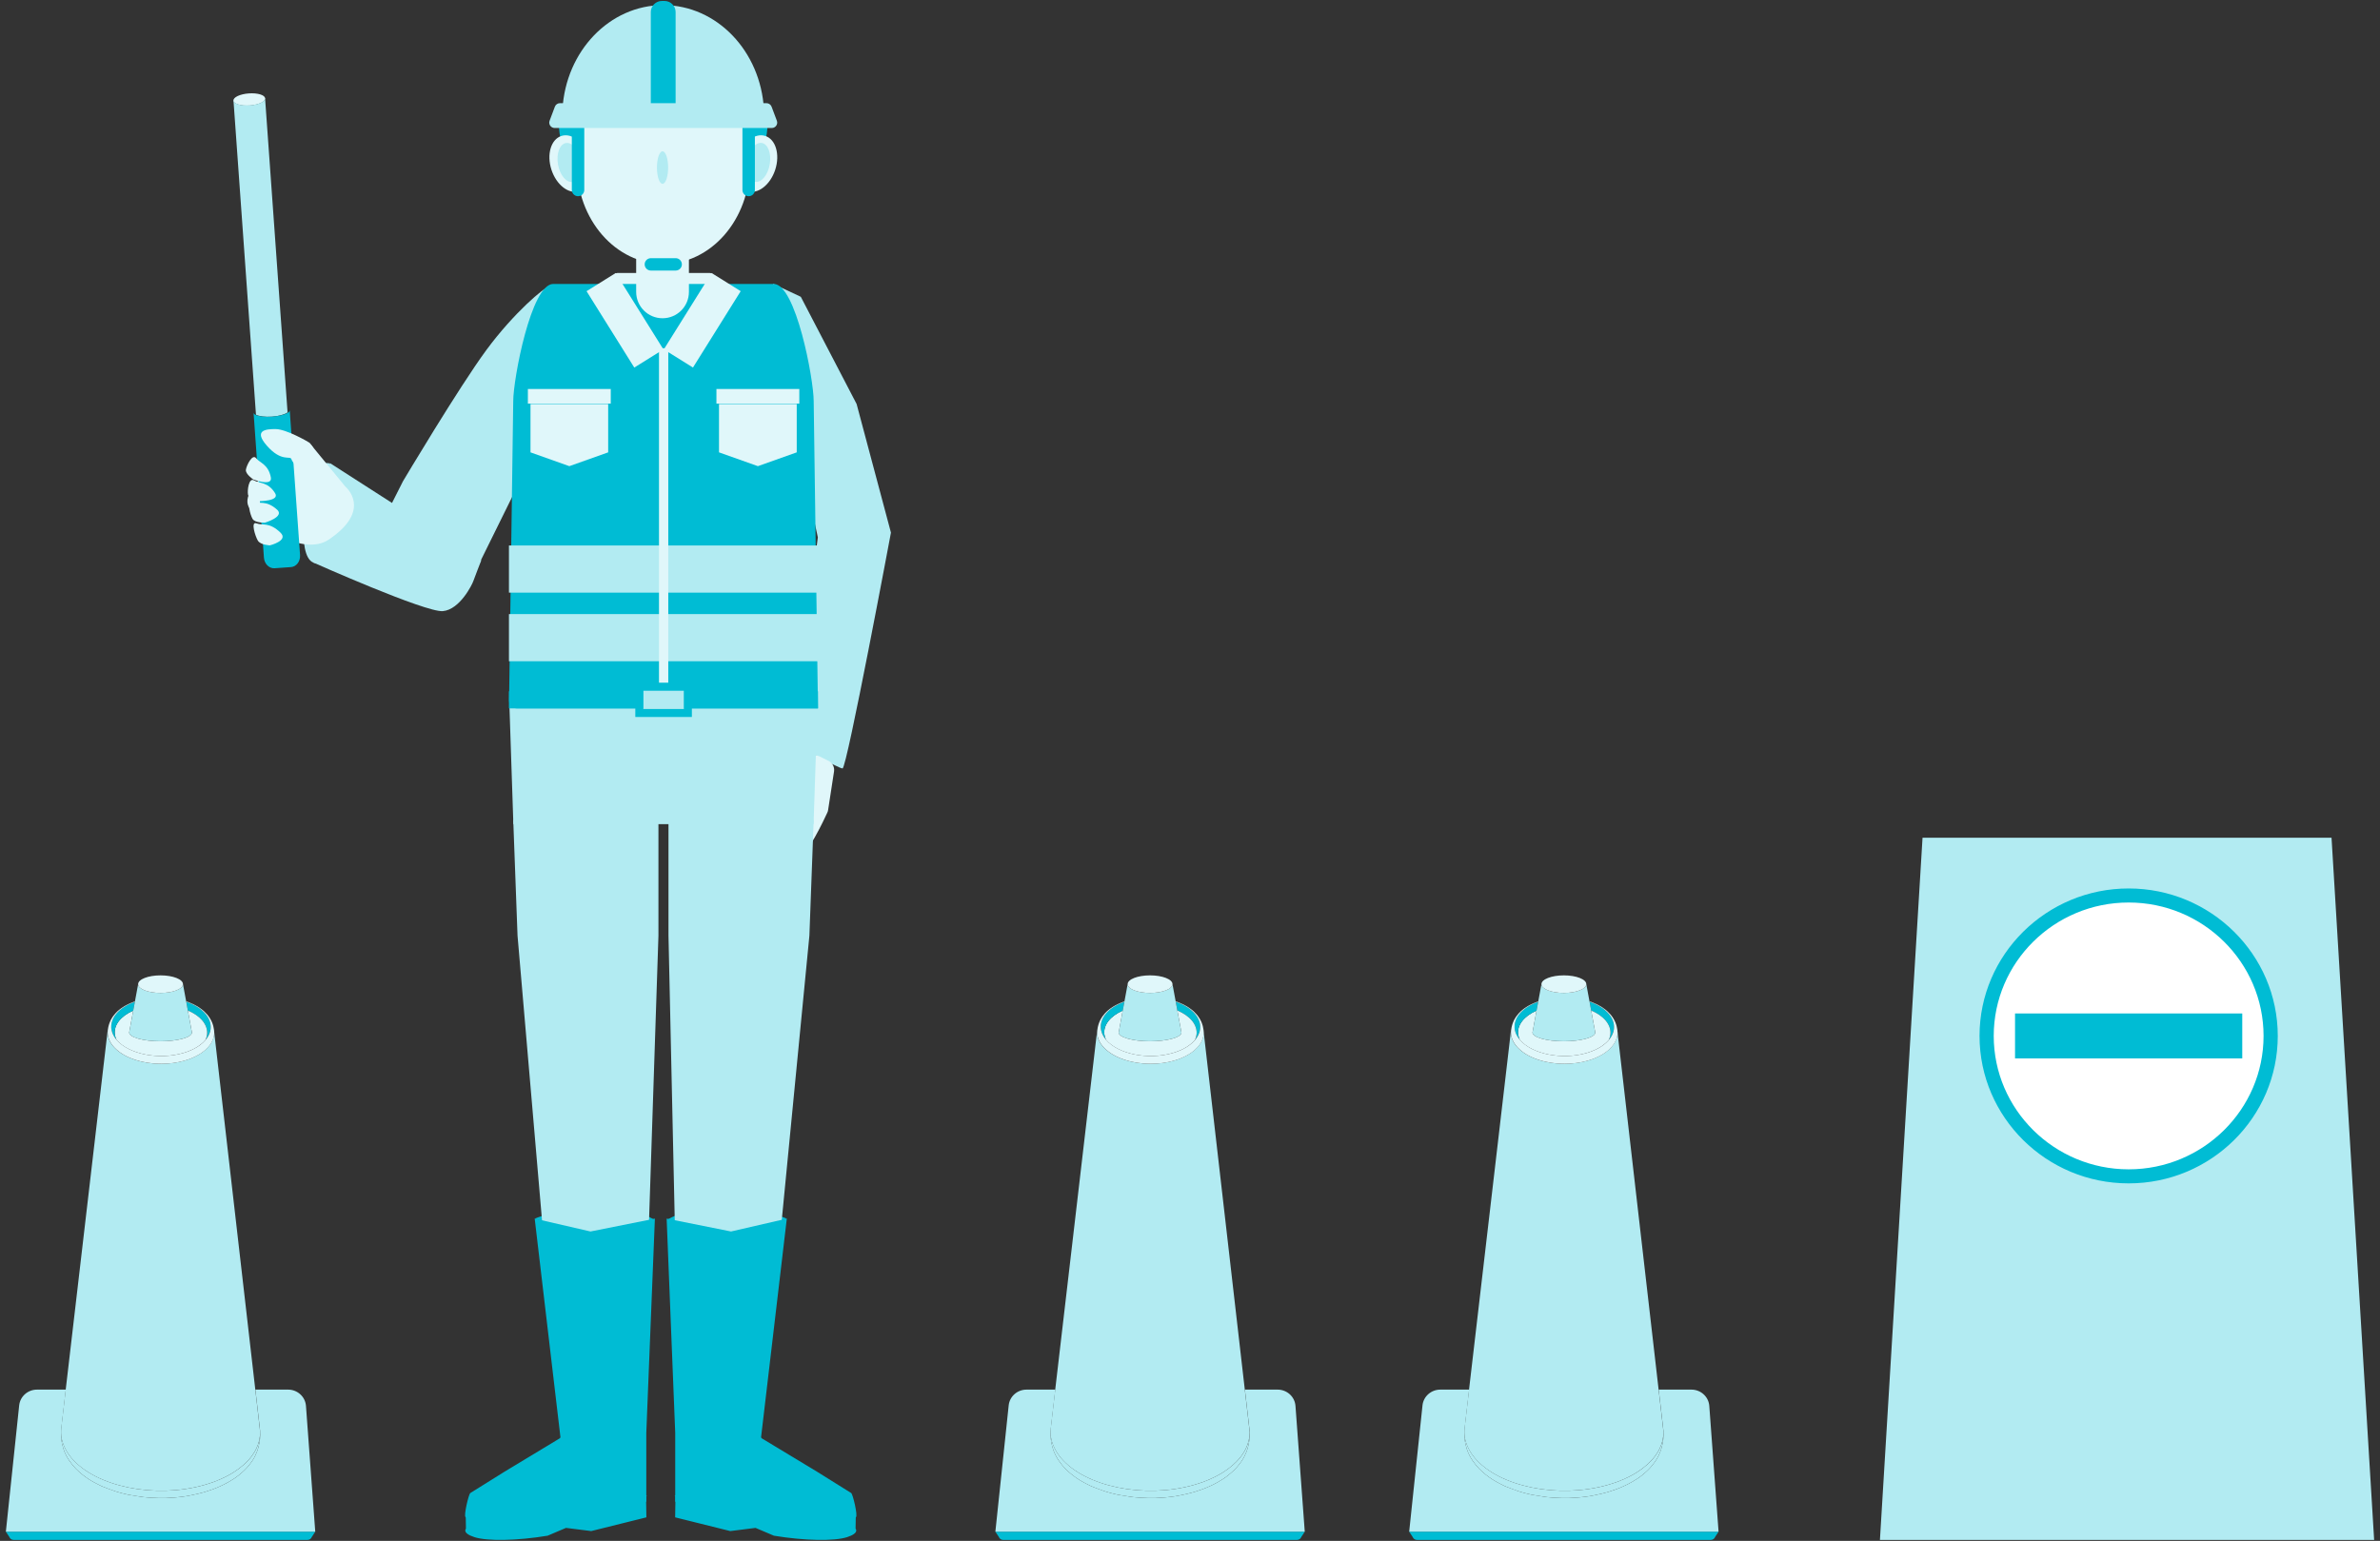 <svg width="366" height="237" viewBox="0 0 366 237" fill="none" xmlns="http://www.w3.org/2000/svg">
<rect x="0" y="0" width="366" height="237" fill="#333333" stroke="none"/>
<g clip-path="url(#clip0_448_760)">
<path d="M84.353 44.141C83.785 44.115 79.053 48.065 74.815 53.809C70.578 59.553 61.977 74.008 61.977 74.008L56.994 83.874L72.135 89.849L87.165 59.395L84.346 44.141H84.353Z" fill="#B2EBF2"/>
<path d="M47.126 74.714C47.186 75.374 45.45 85.464 48.202 86.538C50.955 87.613 55.793 75.255 55.793 75.255L50.585 71.245C50.585 71.245 47.43 70.718 47.126 74.714Z" fill="#B2EBF2"/>
<path d="M48.202 86.532C48.202 86.532 65.469 94.235 68.103 93.997C70.736 93.76 72.624 89.869 72.782 89.394C72.941 88.919 74.016 86.176 74.016 86.176L50.737 71.225L48.202 86.532Z" fill="#B2EBF2"/>
<path d="M53.106 74.833C53.106 74.833 57.41 78.414 50.532 83.01C46.856 85.47 39.965 81.467 38.229 77.926C36.493 74.384 47.516 68.027 47.516 68.027L53.1 74.833H53.106Z" fill="#E0F7FA"/>
<path d="M42.018 66.853C42.018 66.998 42.136 67.13 42.354 67.255L42.381 66.471C42.156 66.583 42.024 66.708 42.018 66.853Z" fill="#00BCD4"/>
<path d="M40.764 15.117L35.906 15.46C35.939 15.968 37.061 16.305 38.401 16.206C39.741 16.107 40.803 15.619 40.764 15.111V15.117Z" fill="#B2EBF2"/>
<path d="M38.399 16.209C39.741 16.113 40.799 15.623 40.763 15.115C40.727 14.606 39.609 14.272 38.268 14.367C36.926 14.463 35.868 14.953 35.904 15.462C35.941 15.97 37.058 16.305 38.399 16.209Z" fill="#E0F7FA"/>
<path d="M35.906 15.46L39.364 63.787C39.859 64.031 40.777 64.156 41.826 64.084C42.876 64.011 43.773 63.747 44.222 63.437L40.764 15.117C40.797 15.625 39.741 16.113 38.401 16.212C37.061 16.311 35.945 15.968 35.906 15.46Z" fill="#B2EBF2"/>
<path d="M38.995 63.483L40.586 85.76C40.651 86.73 41.391 87.462 42.229 87.402L44.75 87.224C45.589 87.165 46.209 86.334 46.143 85.365L44.552 63.088C44.566 63.233 44.447 63.371 44.236 63.503C43.78 63.78 42.882 64.011 41.833 64.083C40.783 64.156 39.866 64.057 39.371 63.846C39.14 63.74 39.008 63.622 38.995 63.477V63.483Z" fill="#00BCD4"/>
<path d="M41.655 73.435C41.932 74.886 38.949 73.745 38.949 73.745C38.949 73.745 37.727 72.92 37.813 72.261C37.899 71.601 38.816 69.735 39.384 70.474C39.952 71.212 41.259 71.39 41.655 73.435Z" fill="#E0F7FA"/>
<path d="M42.612 78.387C43.826 79.475 40.744 80.392 40.744 80.392C40.744 80.392 39.232 80.452 38.849 79.825C38.467 79.199 37.873 76.97 38.823 77.253C39.774 77.537 40.896 76.851 42.612 78.394V78.387Z" fill="#E0F7FA"/>
<path d="M43.153 81.949C44.394 83.162 41.51 83.881 41.51 83.881C41.51 83.881 40.064 83.835 39.655 83.155C39.246 82.476 38.513 80.135 39.444 80.498C40.374 80.86 41.397 80.234 43.16 81.949H43.153Z" fill="#E0F7FA"/>
<path d="M42.308 75.862C43.08 77.115 39.76 77.082 39.76 77.082C39.76 77.082 38.282 76.732 38.143 76.099C38.005 75.466 38.255 73.402 39.067 73.89C39.879 74.378 41.219 74.088 42.308 75.862Z" fill="#E0F7FA"/>
<path d="M47.364 67.954C47.364 67.954 44.071 66.016 42.394 65.996C40.718 65.976 39.048 66.253 41.001 68.508C43.292 71.153 44.638 70.025 44.81 70.625C44.895 70.929 45.338 71.469 45.754 71.925C46.196 72.413 46.836 72.544 47.344 72.261C48.539 71.595 48.876 69.768 47.945 68.528C47.78 68.304 47.582 68.113 47.358 67.961L47.364 67.954Z" fill="#E0F7FA"/>
<path d="M118.899 43.653L123.15 45.651L131.731 62.138L137.011 81.922C137.011 81.922 130.226 118.2 129.566 118.193C128.906 118.187 121.665 114.124 121.665 114.124L125.77 82.648L118.411 48.975L118.906 43.653H118.899Z" fill="#B2EBF2"/>
<path d="M123.322 118.978L123.902 117.244C124.199 116.353 125.223 115.931 126.067 116.353L127.42 117.033C128.021 117.336 128.358 117.989 128.259 118.655L127.348 124.59C127.328 124.735 127.288 124.867 127.222 124.999C126.708 126.114 124.147 131.561 122.853 131.851C122.516 131.93 122.206 131.923 121.929 131.864C121.091 131.693 120.569 130.842 120.761 130.004L123.275 119.13C123.289 119.084 123.302 119.031 123.315 118.985L123.322 118.978Z" fill="#E0F7FA"/>
<path d="M125.11 126.766H78.947L78.346 108.73C78.3 107.411 79.495 106.323 80.987 106.323H123.071C124.562 106.323 125.751 107.411 125.711 108.73L125.11 126.766Z" fill="#B2EBF2"/>
<path d="M109.184 41.991H94.927C94.671 41.991 94.465 42.198 94.465 42.453V49.443C94.465 49.698 94.671 49.905 94.927 49.905H109.184C109.439 49.905 109.646 49.698 109.646 49.443V42.453C109.646 42.198 109.439 41.991 109.184 41.991Z" fill="#E0F7FA"/>
<path d="M125.79 108.961H79.495C78.822 108.961 78.274 108.407 78.287 107.734L78.927 61.683C78.927 58.293 81.68 43.673 85.072 43.673H118.985C122.378 43.673 125.13 58.293 125.13 61.683L125.79 108.961Z" fill="#00BCD4"/>
<path d="M101.89 35.126H101.883C99.645 35.126 97.831 36.939 97.831 39.175V44.899C97.831 47.136 99.645 48.949 101.883 48.949H101.89C104.128 48.949 105.943 47.136 105.943 44.899V39.175C105.943 36.939 104.128 35.126 101.89 35.126Z" fill="#E0F7FA"/>
<path d="M85.957 19.213C85.957 19.213 85.917 23.321 88.082 24.126V19.213H85.957Z" fill="#00BCD4"/>
<path d="M118.022 19.213C118.022 19.213 118.061 23.321 115.896 24.126V19.213H118.022Z" fill="#00BCD4"/>
<path d="M102.009 40.6C109.351 40.6 115.302 33.77 115.302 25.346C115.302 16.922 109.351 10.092 102.009 10.092C94.667 10.092 88.716 16.922 88.716 25.346C88.716 33.77 94.667 40.6 102.009 40.6Z" fill="#E0F7FA"/>
<path d="M89.075 29.41C90.677 28.892 91.361 26.571 90.602 24.225C89.843 21.878 87.929 20.396 86.326 20.913C84.724 21.431 84.04 23.752 84.799 26.099C85.558 28.445 87.472 29.927 89.075 29.41Z" fill="#E0F7FA"/>
<path d="M88.053 27.978C89.009 27.814 89.554 26.343 89.271 24.691C88.987 23.04 87.983 21.834 87.027 21.998C86.072 22.162 85.526 23.633 85.81 25.284C86.093 26.936 87.098 28.142 88.053 27.978Z" fill="#B2EBF2"/>
<path d="M119.219 26.097C119.977 23.751 119.294 21.429 117.691 20.912C116.089 20.394 114.174 21.877 113.415 24.223C112.656 26.569 113.34 28.891 114.943 29.408C116.545 29.926 118.46 28.443 119.219 26.097Z" fill="#E0F7FA"/>
<path d="M118.373 25.276C118.656 23.625 118.111 22.153 117.156 21.989C116.2 21.826 115.196 23.032 114.912 24.683C114.629 26.334 115.174 27.806 116.13 27.969C117.085 28.133 118.09 26.927 118.373 25.276Z" fill="#B2EBF2"/>
<path d="M87.943 19.213H89.851V29.224C89.851 29.751 89.422 30.18 88.894 30.18C88.366 30.18 87.937 29.751 87.937 29.224V19.213H87.943Z" fill="#00BCD4"/>
<path d="M114.18 19.213H116.088V29.224C116.088 29.751 115.659 30.18 115.131 30.18C114.602 30.18 114.173 29.751 114.173 29.224V19.213H114.18Z" fill="#00BCD4"/>
<path d="M117.48 16.832C116.979 7.876 110.24 0.787 101.989 0.787C93.739 0.787 87 7.876 86.498 16.832H117.48Z" fill="#B2EBF2"/>
<path d="M103.897 16.074V1.855C103.897 0.912 103.131 0.147 102.187 0.147L101.791 0.147C100.847 0.147 100.082 0.912 100.082 1.855V16.074C100.082 17.017 100.847 17.782 101.791 17.782H102.187C103.131 17.782 103.897 17.017 103.897 16.074Z" fill="#00BCD4"/>
<path d="M118.682 19.688H85.297C84.716 19.688 84.313 19.107 84.518 18.567L85.33 16.41C85.448 16.087 85.759 15.869 86.109 15.869H117.876C118.22 15.869 118.53 16.087 118.655 16.41L119.467 18.567C119.672 19.107 119.269 19.688 118.688 19.688H118.682Z" fill="#B2EBF2"/>
<path d="M103.903 39.709H100.095C99.566 39.709 99.138 40.136 99.138 40.662C99.138 41.188 99.566 41.615 100.095 41.615H103.903C104.432 41.615 104.86 41.188 104.86 40.662C104.86 40.136 104.432 39.709 103.903 39.709Z" fill="#00BCD4"/>
<path d="M94.68 41.994L90.201 44.788L97.542 56.535L102.021 53.741L94.68 41.994Z" fill="#E0F7FA"/>
<path d="M102.086 53.737L106.565 56.531L113.906 44.784L109.427 41.99L102.086 53.737Z" fill="#E0F7FA"/>
<path d="M122.919 59.83H110.174V62.079H122.919V59.83Z" fill="#E0F7FA"/>
<path d="M122.523 69.577L116.55 71.7L110.57 69.577V62.145H122.523V69.577Z" fill="#E0F7FA"/>
<path d="M93.923 59.83H81.178V62.079H93.923V59.83Z" fill="#E0F7FA"/>
<path d="M93.527 69.577L87.554 71.7L81.581 69.577V62.145H93.527V69.577Z" fill="#E0F7FA"/>
<path d="M101.256 143.913H79.587L78.927 126.107H101.256V143.913Z" fill="#B2EBF2"/>
<path d="M124.47 143.913H102.801V126.107H125.13L124.47 143.913Z" fill="#B2EBF2"/>
<path d="M120.998 187.438C120.998 187.438 110.642 183.125 102.616 187.59L112.418 190.735L120.998 187.438Z" fill="#00BCD4"/>
<path d="M82.227 187.438C82.227 187.438 92.584 183.125 100.61 187.59L90.808 190.735L82.227 187.438Z" fill="#00BCD4"/>
<path d="M99.276 203.925H84.749L79.587 143.913H101.256L99.276 203.925Z" fill="#B2EBF2"/>
<path d="M118.642 203.925H104.121L102.801 143.913H124.47L118.642 203.925Z" fill="#B2EBF2"/>
<path d="M99.507 230.08L98.728 229.644L95.105 231.234C91.197 232.144 84.696 234.261 77.482 234.379C75.343 234.412 73.97 233.304 71.621 233.153L71.653 235.131C71.653 235.131 71.007 235.804 72.967 236.43C74.927 237.057 79.475 236.991 84.214 236.206L87.039 235.006L90.92 235.494L99.402 233.384L99.349 230.086H99.52L99.507 230.08Z" fill="#00BCD4"/>
<path d="M90.808 189.416L82.227 187.438L86.188 221.071L86.102 221.216L77.607 226.347L72.327 229.644C72.05 229.855 71.29 233.166 71.594 233.344C72.518 233.885 75.191 235.388 78.267 234.92L82.016 234.333L95.428 232.282L99.388 230.963V220.412L100.709 187.438L90.808 189.416Z" fill="#00BCD4"/>
<path d="M103.718 230.08L104.497 229.644L108.121 231.234C112.028 232.144 118.53 234.261 125.744 234.379C127.883 234.412 129.255 233.304 131.605 233.153L131.572 235.131C131.572 235.131 132.219 235.804 130.259 236.43C128.298 237.057 123.751 236.991 119.012 236.206L116.187 235.006L112.306 235.494L103.824 233.384L103.877 230.086H103.705L103.718 230.08Z" fill="#00BCD4"/>
<path d="M112.418 189.416L120.998 187.438L117.038 221.071L117.124 221.216L125.619 226.347L130.899 229.644C131.176 229.855 131.935 233.166 131.631 233.344C130.707 233.885 128.034 235.388 124.958 234.92L121.209 234.333L107.797 232.282L103.837 230.963V220.412L102.517 187.438L112.418 189.416Z" fill="#00BCD4"/>
<path d="M125.79 83.901H78.267V91.155H125.79V83.901Z" fill="#B2EBF2"/>
<path d="M125.79 94.452H78.267V101.706H125.79V94.452Z" fill="#B2EBF2"/>
<path d="M102.768 53.565H101.342V105.663H102.768V53.565Z" fill="#E0F7FA"/>
<path d="M125.79 106.323H78.267V108.961H125.79V106.323Z" fill="#00BCD4"/>
<path d="M97.699 105.004V110.28H106.398V105.004H97.699ZM105.151 109.04H98.94V106.244H105.151V109.04Z" fill="#00BCD4"/>
<path d="M105.157 106.244H98.946V109.04H105.157V106.244Z" fill="#B2EBF2"/>
<ellipse cx="101.887" cy="25.774" rx="0.862" ry="2.5" fill="#B2EBF2"/>
</g>
<g clip-path="url(#clip1_448_760)">
<path d="M200.648 235.589L200.117 236.4C200.02 236.67 199.758 236.852 199.469 236.852H154.255C153.958 236.852 153.703 236.67 153.607 236.4L153.069 235.589H200.648Z" fill="#00BCD4"/>
<path d="M190.18 224.777C190.442 224.507 190.677 224.236 190.884 223.953C190.67 224.236 190.436 224.507 190.18 224.777ZM191.449 223.054C191.415 223.115 191.387 223.176 191.353 223.236L191.435 223.094H191.442C191.491 222.993 191.546 222.892 191.587 222.797C191.546 222.885 191.497 222.973 191.449 223.054ZM199.22 216.243C199.117 214.83 197.917 213.736 196.469 213.736H191.442C191.67 215.715 191.89 217.695 192.125 219.675C192.125 219.689 192.132 219.709 192.132 219.723V219.743C192.139 219.797 192.146 219.858 192.146 219.912C192.152 219.946 192.152 219.986 192.159 220.02V220.047C192.159 220.094 192.159 220.148 192.166 220.196C192.18 220.324 192.18 220.446 192.18 220.669C192.18 220.932 192.146 221.358 192.146 221.358C192.118 221.554 192.077 221.919 191.973 222.351C191.953 222.432 191.932 222.527 191.904 222.615C191.884 222.709 191.856 222.804 191.821 222.899C191.787 222.993 191.759 223.094 191.718 223.189C191.704 223.223 191.69 223.27 191.67 223.317C191.642 223.385 191.615 223.453 191.587 223.513C191.546 223.615 191.504 223.709 191.456 223.797C191.456 223.804 191.456 223.811 191.456 223.818C191.38 223.98 191.304 224.128 191.222 224.277C191.16 224.378 191.097 224.48 191.029 224.588C190.987 224.662 190.939 224.737 190.884 224.811C190.766 224.98 190.635 225.155 190.484 225.338C190.442 225.392 190.394 225.453 190.346 225.507C190.27 225.601 190.187 225.696 190.098 225.791C190.015 225.878 189.939 225.953 189.863 226.034C189.787 226.108 189.711 226.183 189.636 226.257C189.574 226.311 189.518 226.365 189.456 226.419C189.422 226.453 189.387 226.48 189.353 226.507C188.719 227.075 188.167 227.426 188.16 227.433C187.96 227.561 187.795 227.662 187.643 227.75C187.539 227.825 187.436 227.879 187.346 227.933C187.119 228.068 186.919 228.176 186.691 228.284C186.602 228.331 186.512 228.372 186.415 228.419C186.415 228.426 186.409 228.426 186.402 228.426C186.312 228.467 186.209 228.514 186.098 228.568L186.057 228.588C185.891 228.656 185.691 228.744 185.464 228.845C185.209 228.953 184.643 229.176 183.85 229.419C183.747 229.453 183.637 229.487 183.519 229.521C183.492 229.527 183.471 229.534 183.443 229.541C182.94 229.69 182.299 229.832 181.733 229.946C181.63 229.967 181.533 229.987 181.437 230.007C181.354 230.021 181.271 230.041 181.189 230.055C181.12 230.068 181.051 230.082 180.975 230.095C180.913 230.109 180.851 230.115 180.782 230.129C180.354 230.196 179.865 230.257 179.354 230.305C179.23 230.318 179.106 230.325 178.982 230.338C178.113 230.406 177.224 230.44 176.548 230.413C175.541 230.379 174.879 230.352 174.259 230.271C174.073 230.244 173.893 230.223 173.721 230.196C173.162 230.115 172.535 230.014 172.038 229.926C171.956 229.913 171.866 229.892 171.776 229.872C171.528 229.825 171.259 229.757 170.976 229.683C170.79 229.636 170.604 229.581 170.432 229.534C170.246 229.487 170.059 229.433 169.908 229.379C169.873 229.365 169.846 229.359 169.818 229.345C169.273 229.156 168.591 228.906 168.053 228.69C168.025 228.676 167.998 228.663 167.97 228.656C167.942 228.642 167.908 228.629 167.88 228.615C167.867 228.615 167.853 228.608 167.839 228.602H167.832C167.832 228.602 167.756 228.568 167.715 228.548C167.687 228.527 167.66 228.514 167.632 228.507L167.549 228.467C167.253 228.325 166.991 228.189 166.763 228.068C166.639 227.994 166.515 227.933 166.405 227.865C166.35 227.838 166.294 227.804 166.246 227.777C166.232 227.764 166.225 227.757 166.212 227.757C166.212 227.75 166.212 227.744 166.198 227.744C166.143 227.71 166.081 227.669 166.012 227.635C165.97 227.608 165.922 227.581 165.881 227.554C165.722 227.446 165.55 227.331 165.364 227.203C164.764 226.777 163.984 226.142 163.343 225.358C162.957 224.885 162.633 224.405 162.378 223.919C162.336 223.845 162.302 223.77 162.267 223.696C162.254 223.669 162.24 223.635 162.226 223.608C162.212 223.581 162.198 223.554 162.192 223.527C162.164 223.473 162.143 223.412 162.116 223.358C162.088 223.304 162.067 223.243 162.047 223.189C162.012 223.101 161.985 223.02 161.957 222.932C161.95 222.905 161.936 222.878 161.923 222.844C161.923 222.844 161.923 222.824 161.916 222.811C161.895 222.757 161.874 222.696 161.861 222.628C161.861 222.628 161.861 222.626 161.861 222.621C161.861 222.621 161.861 222.608 161.854 222.601C161.847 222.581 161.84 222.561 161.84 222.54C161.819 222.486 161.805 222.432 161.792 222.378C161.792 222.358 161.785 222.338 161.778 222.317C161.757 222.223 161.73 222.108 161.702 221.993L161.661 221.77C161.654 221.729 161.647 221.682 161.64 221.635C161.633 221.594 161.626 221.54 161.619 221.493C161.619 221.473 161.612 221.452 161.612 221.432C161.612 221.398 161.605 221.358 161.599 221.317C161.599 221.304 161.592 221.29 161.592 221.277C161.585 221.236 161.585 221.202 161.585 221.169C161.578 221.061 161.571 220.959 161.564 220.871C161.55 220.527 161.564 220.256 161.571 220.027C161.578 220.006 161.578 219.986 161.578 219.966V219.932C161.578 219.932 161.585 219.892 161.585 219.878C161.585 219.817 161.592 219.756 161.599 219.696C161.599 219.675 161.599 219.655 161.599 219.635C161.599 219.621 161.599 219.608 161.605 219.594C161.605 219.581 161.605 219.567 161.612 219.554C161.619 219.459 161.633 219.378 161.654 219.29L161.633 219.391C161.847 217.506 162.067 215.621 162.288 213.736H157.861C156.448 213.736 155.262 214.783 155.117 216.161L153.069 235.589H200.648L199.22 216.243Z" fill="#B2EBF2"/>
<path d="M190.18 224.777C190.443 224.507 190.677 224.236 190.884 223.953C190.67 224.236 190.436 224.507 190.18 224.777ZM191.353 223.236L191.435 223.094H191.442C191.442 223.094 191.449 223.067 191.449 223.054C191.415 223.115 191.387 223.176 191.353 223.236Z" fill="#B2EBF2"/>
<path d="M192.18 220.669C192.18 220.932 192.146 221.358 192.146 221.358C192.118 221.554 192.077 221.919 191.973 222.351C191.953 222.432 191.932 222.527 191.904 222.615C191.884 222.709 191.856 222.804 191.822 222.899C191.787 222.993 191.76 223.095 191.718 223.189C191.704 223.223 191.691 223.27 191.67 223.318C191.642 223.385 191.615 223.453 191.587 223.513C191.546 223.615 191.504 223.709 191.456 223.797C191.456 223.804 191.456 223.811 191.456 223.818C191.38 223.98 191.304 224.128 191.222 224.277C191.16 224.378 191.098 224.48 191.029 224.588C190.987 224.662 190.939 224.737 190.884 224.811C190.767 224.98 190.636 225.155 190.484 225.338C190.442 225.392 190.394 225.453 190.346 225.507C190.27 225.601 190.187 225.696 190.098 225.791C190.015 225.879 189.939 225.953 189.863 226.034C189.787 226.108 189.712 226.183 189.636 226.257C189.574 226.311 189.518 226.365 189.456 226.419C189.422 226.453 189.387 226.48 189.353 226.507C188.719 227.075 188.167 227.426 188.16 227.433C187.96 227.561 187.795 227.662 187.643 227.75C187.533 227.818 187.436 227.872 187.346 227.933C187.119 228.068 186.919 228.176 186.691 228.284C186.602 228.331 186.512 228.372 186.416 228.419C186.416 228.426 186.409 228.426 186.402 228.426C186.312 228.467 186.209 228.514 186.098 228.568L186.057 228.588C185.891 228.656 185.692 228.744 185.464 228.845C185.209 228.953 184.643 229.176 183.85 229.419C183.747 229.453 183.637 229.487 183.519 229.521C183.492 229.527 183.471 229.534 183.444 229.541C182.94 229.69 182.299 229.832 181.733 229.946C181.63 229.967 181.534 229.987 181.437 230.007C181.354 230.021 181.271 230.041 181.189 230.055C181.12 230.068 181.051 230.082 180.975 230.095C180.913 230.109 180.851 230.115 180.782 230.129C180.354 230.196 179.865 230.257 179.355 230.305C179.23 230.318 179.106 230.325 178.982 230.338C178.113 230.406 177.224 230.44 176.548 230.413C175.541 230.379 174.879 230.352 174.259 230.271C174.073 230.244 173.893 230.223 173.721 230.196C173.162 230.115 172.535 230.014 172.038 229.926C171.956 229.913 171.866 229.892 171.776 229.872C171.528 229.825 171.259 229.757 170.977 229.683C170.79 229.636 170.604 229.582 170.432 229.534C170.246 229.487 170.059 229.433 169.908 229.379C169.873 229.365 169.846 229.359 169.818 229.345C169.273 229.156 168.591 228.906 168.053 228.69C168.025 228.676 167.998 228.663 167.97 228.656C167.943 228.642 167.908 228.629 167.88 228.615C167.867 228.615 167.853 228.608 167.839 228.602H167.832C167.832 228.602 167.756 228.568 167.715 228.548C167.687 228.527 167.66 228.514 167.632 228.507L167.549 228.467C167.253 228.325 166.991 228.19 166.763 228.068C166.653 228 166.529 227.933 166.405 227.865C166.35 227.838 166.294 227.804 166.246 227.777C166.232 227.764 166.226 227.757 166.212 227.757C166.212 227.75 166.212 227.744 166.198 227.744C166.143 227.71 166.081 227.669 166.012 227.635C165.97 227.608 165.922 227.581 165.881 227.554C165.722 227.446 165.55 227.331 165.364 227.203C164.764 226.777 163.985 226.142 163.343 225.358C162.957 224.885 162.633 224.405 162.378 223.919C162.336 223.845 162.302 223.77 162.268 223.696C162.254 223.669 162.24 223.635 162.226 223.608C162.212 223.581 162.205 223.554 162.192 223.527C162.164 223.473 162.143 223.412 162.116 223.358C162.088 223.304 162.068 223.243 162.047 223.189L161.985 223.027L161.923 222.844C161.923 222.844 161.923 222.824 161.916 222.811C161.895 222.757 161.874 222.696 161.861 222.628C161.847 222.601 161.84 222.574 161.833 222.54C161.812 222.486 161.799 222.432 161.785 222.378C161.785 222.358 161.778 222.338 161.771 222.317C161.75 222.223 161.723 222.108 161.695 221.993L161.654 221.77C161.647 221.73 161.64 221.682 161.633 221.635C161.626 221.594 161.619 221.54 161.612 221.493C161.612 221.473 161.606 221.452 161.606 221.432C161.606 221.398 161.599 221.358 161.592 221.317C161.592 221.304 161.585 221.29 161.585 221.277C161.578 221.236 161.578 221.202 161.578 221.169C161.571 221.061 161.564 220.959 161.557 220.871C161.544 220.527 161.557 220.256 161.564 220.027C161.571 220.006 161.571 219.986 161.571 219.966C161.516 220.952 161.743 221.959 162.281 222.939C162.495 223.365 162.785 223.791 163.129 224.209C166.853 228.683 176.017 230.555 183.602 228.399C184.112 228.25 184.602 228.095 185.071 227.926C185.381 227.811 185.685 227.689 185.974 227.561C186.264 227.439 186.547 227.304 186.822 227.169C187.236 226.96 187.629 226.743 187.995 226.52C188.601 226.142 189.153 225.73 189.636 225.304C189.836 225.128 190.015 224.953 190.187 224.777C190.449 224.507 190.684 224.237 190.891 223.953C191.029 223.763 191.16 223.568 191.277 223.378L191.36 223.236L191.442 223.095H191.449C191.498 222.993 191.553 222.892 191.594 222.797C192.001 221.959 192.194 221.081 192.173 220.196C192.187 220.324 192.187 220.446 192.187 220.669H192.18Z" fill="#B2EBF2"/>
<path d="M192.166 220.196C192.187 221.081 191.994 221.959 191.587 222.797C191.546 222.885 191.497 222.973 191.449 223.054C191.415 223.115 191.387 223.176 191.353 223.236L191.27 223.378C191.153 223.568 191.022 223.763 190.884 223.953C190.67 224.236 190.435 224.507 190.18 224.777C190.008 224.953 189.829 225.128 189.629 225.304C189.146 225.73 188.594 226.142 187.988 226.52C187.622 226.743 187.229 226.96 186.815 227.169C186.54 227.304 186.257 227.433 185.967 227.561C185.678 227.689 185.374 227.804 185.064 227.926C184.595 228.095 184.105 228.25 183.595 228.399C176.01 230.555 166.846 228.683 163.122 224.209C162.778 223.791 162.488 223.365 162.274 222.939C161.736 221.959 161.509 220.952 161.564 219.966V219.932C161.564 219.932 161.571 219.892 161.571 219.878C161.571 219.817 161.578 219.756 161.585 219.696C161.585 219.675 161.585 219.655 161.585 219.635C161.585 219.621 161.585 219.608 161.592 219.594C161.592 219.581 161.592 219.567 161.599 219.554C161.605 219.459 161.619 219.378 161.64 219.29L161.619 219.392C161.833 217.506 162.054 215.621 162.274 213.736C164.433 195.308 166.577 176.881 168.728 158.454C168.639 159.265 168.894 160.11 169.549 160.9C169.715 161.096 169.894 161.279 170.094 161.454C170.19 161.542 170.294 161.623 170.397 161.704C170.501 161.785 170.604 161.867 170.714 161.941C170.832 162.022 170.949 162.096 171.066 162.164C171.176 162.231 171.294 162.299 171.411 162.36C171.432 162.373 171.445 162.38 171.459 162.387C171.576 162.448 171.7 162.508 171.825 162.569C171.956 162.63 172.093 162.691 172.231 162.745C172.645 162.921 173.086 163.063 173.542 163.184C173.693 163.225 173.845 163.265 174.004 163.299C174.59 163.434 175.196 163.529 175.817 163.576C176.003 163.59 176.189 163.603 176.382 163.61C176.569 163.617 176.762 163.623 176.955 163.623C178.155 163.623 179.368 163.468 180.513 163.144C180.727 163.083 180.927 163.015 181.127 162.948C181.271 162.9 181.409 162.846 181.54 162.792C181.678 162.738 181.816 162.684 181.94 162.617C182.051 162.576 182.154 162.522 182.257 162.468C182.423 162.387 182.582 162.299 182.733 162.211C182.733 162.204 182.747 162.204 182.754 162.198C183.023 162.042 183.271 161.867 183.499 161.684C183.568 161.63 183.637 161.576 183.699 161.522L183.719 161.502C183.843 161.394 183.954 161.285 184.05 161.177C184.126 161.11 184.188 161.042 184.243 160.968C184.402 160.785 184.533 160.596 184.65 160.4C184.733 160.258 184.802 160.116 184.864 159.974C184.912 159.86 184.954 159.745 184.981 159.63C185.002 159.576 185.016 159.515 185.029 159.454C185.029 159.454 185.029 159.441 185.036 159.434L185.078 159.17C185.091 159.062 185.098 158.954 185.098 158.846C185.098 158.738 185.091 158.623 185.078 158.508C187.202 176.922 189.312 195.322 191.428 213.736C191.656 215.716 191.877 217.695 192.111 219.675C192.111 219.689 192.118 219.709 192.118 219.723V219.743C192.125 219.797 192.132 219.858 192.132 219.912C192.139 219.946 192.139 219.986 192.146 220.02V220.047C192.146 220.094 192.146 220.148 192.152 220.196H192.166Z" fill="#B2EBF2"/>
<path d="M184.561 158.123C184.561 158.17 184.561 158.218 184.561 158.265C184.547 158.386 184.519 158.508 184.485 158.63C184.519 158.508 184.54 158.386 184.554 158.265C184.561 158.218 184.567 158.17 184.567 158.123H184.561Z" fill="#B2EBF2"/>
<path d="M169.687 156.434C169.653 156.494 169.625 156.548 169.597 156.609C169.597 156.616 169.591 156.623 169.584 156.623C169.618 156.555 169.653 156.494 169.687 156.434Z" fill="#B2EBF2"/>
<path d="M183.202 155.258C183.009 155.109 182.782 154.954 182.526 154.792C182.713 154.893 182.94 155.048 183.202 155.258Z" fill="#B2EBF2"/>
<path d="M169.597 156.609C169.542 156.711 169.494 156.819 169.453 156.927C169.487 156.832 169.528 156.731 169.577 156.636C169.577 156.63 169.584 156.63 169.584 156.623C169.59 156.623 169.597 156.623 169.597 156.609Z" fill="#B2EBF2"/>
<path d="M183.636 156.076C183.636 156.076 183.595 156.116 183.581 156.136C183.595 156.116 183.609 156.089 183.629 156.076H183.636Z" fill="#B2EBF2"/>
<path d="M169.873 159.238C169.859 159.204 169.846 159.177 169.839 159.15C169.839 159.137 169.839 159.13 169.832 159.123C169.832 159.096 169.825 159.076 169.825 159.062C169.825 159.069 169.825 159.076 169.832 159.089C169.839 159.123 169.852 159.17 169.873 159.238Z" fill="#B2EBF2"/>
<path d="M182.919 160.738C182.919 160.738 182.885 160.766 182.871 160.772C182.892 160.766 182.905 160.752 182.919 160.738Z" fill="#B2EBF2"/>
<path d="M161.557 220.027C161.543 220.256 161.537 220.527 161.55 220.871C161.53 220.561 161.55 220.263 161.557 220.027Z" fill="#B2EBF2"/>
<path d="M161.688 221.993C161.716 222.108 161.743 222.223 161.764 222.317C161.743 222.243 161.716 222.135 161.688 221.993Z" fill="#B2EBF2"/>
<path d="M167.542 228.467C167.673 228.527 167.811 228.588 167.963 228.656C167.936 228.642 167.784 228.588 167.542 228.467Z" fill="#B2EBF2"/>
<path d="M169.901 229.379C170.066 229.433 170.246 229.48 170.425 229.534C170.239 229.487 170.052 229.433 169.901 229.379Z" fill="#B2EBF2"/>
<path d="M180.968 230.096C181.044 230.082 181.113 230.068 181.182 230.055C181.182 230.055 181.177 230.057 181.168 230.062C181.099 230.075 181.03 230.089 180.968 230.096Z" fill="#B2EBF2"/>
<path d="M191.587 222.797C191.546 222.892 191.491 222.993 191.442 223.088C191.442 223.074 191.449 223.067 191.449 223.054C191.497 222.973 191.546 222.885 191.587 222.797Z" fill="#B2EBF2"/>
<path d="M184.561 157.758C184.561 157.697 184.561 157.636 184.54 157.576C184.54 157.522 184.526 157.467 184.519 157.413C184.499 157.346 184.485 157.272 184.464 157.204C184.436 157.123 184.409 157.042 184.381 156.967C184.354 156.886 184.319 156.805 184.278 156.724L184.271 156.711C184.188 156.542 184.092 156.38 183.974 156.217C183.919 156.136 183.857 156.055 183.788 155.974C183.106 155.15 182.051 154.508 180.809 154.075L180.906 154.616L181.058 155.427C181.982 155.819 182.761 156.346 183.299 156.988C183.864 157.677 184.092 158.407 184.009 159.116C183.974 159.407 183.892 159.691 183.754 159.968C183.802 159.914 183.85 159.86 183.892 159.806C183.906 159.778 183.919 159.758 183.933 159.745C183.94 159.738 183.94 159.731 183.947 159.731C184.009 159.643 184.064 159.555 184.119 159.468C184.181 159.373 184.23 159.278 184.278 159.177C184.326 159.076 184.368 158.974 184.402 158.88C184.423 158.832 184.436 158.792 184.443 158.751C184.457 158.718 184.464 158.684 184.478 158.65V158.637C184.512 158.508 184.533 158.386 184.547 158.265C184.554 158.218 184.561 158.17 184.561 158.123C184.567 158.076 184.567 158.035 184.567 157.988C184.567 157.907 184.567 157.832 184.561 157.758ZM183.581 156.136C183.581 156.136 183.609 156.089 183.63 156.075H183.637C183.637 156.075 183.595 156.116 183.581 156.136Z" fill="#00BCD4"/>
<path d="M169.873 159.238C169.859 159.204 169.846 159.177 169.839 159.15C169.839 159.137 169.839 159.13 169.832 159.123V159.089C169.832 159.089 169.852 159.17 169.873 159.238Z" fill="#B2EBF2"/>
<path d="M182.919 160.738C182.919 160.738 182.885 160.766 182.871 160.772C182.892 160.766 182.905 160.752 182.919 160.738Z" fill="#B2EBF2"/>
<path d="M184.009 159.116C183.974 159.407 183.892 159.691 183.754 159.968C183.754 159.968 183.751 159.972 183.747 159.981C183.519 160.245 183.244 160.502 182.919 160.738C182.906 160.752 182.892 160.765 182.871 160.772C182.788 160.839 182.699 160.9 182.609 160.954C182.533 161.008 182.457 161.056 182.375 161.103C182.23 161.191 182.085 161.272 181.926 161.346C181.823 161.4 181.713 161.454 181.602 161.502C181.471 161.562 181.333 161.623 181.189 161.677C180.906 161.792 180.603 161.894 180.285 161.981C176.514 163.056 171.962 162.137 170.08 159.927C169.956 159.67 169.873 159.407 169.839 159.15C169.846 159.177 169.859 159.204 169.873 159.238C169.852 159.17 169.839 159.123 169.832 159.089C169.825 159.076 169.825 159.069 169.825 159.062C169.666 157.67 170.708 156.298 172.652 155.447L172.059 158.67C172.038 158.711 172.031 158.758 172.031 158.805C172.031 159.549 174.197 160.157 176.858 160.157C179.52 160.157 181.685 159.549 181.685 158.805C181.685 158.758 181.678 158.711 181.658 158.67L181.058 155.427C181.982 155.819 182.761 156.346 183.299 156.988C183.864 157.677 184.092 158.407 184.009 159.116Z" fill="#E0F7FA"/>
<path d="M183.636 156.076C183.636 156.076 183.595 156.116 183.581 156.136C183.595 156.116 183.609 156.089 183.629 156.076H183.636Z" fill="#B2EBF2"/>
<path d="M184.561 158.123C184.561 158.17 184.561 158.218 184.561 158.265H184.554C184.561 158.218 184.568 158.17 184.568 158.123H184.561Z" fill="#B2EBF2"/>
<path d="M183.636 156.076C183.636 156.076 183.595 156.116 183.581 156.136C183.595 156.116 183.609 156.089 183.629 156.076H183.636Z" fill="#B2EBF2"/>
<path d="M169.873 159.238C169.859 159.204 169.846 159.177 169.839 159.15C169.839 159.137 169.839 159.13 169.832 159.123V159.089C169.832 159.089 169.852 159.17 169.873 159.238Z" fill="#B2EBF2"/>
<path d="M182.919 160.738C182.919 160.738 182.885 160.766 182.871 160.772C182.892 160.766 182.905 160.752 182.919 160.738Z" fill="#B2EBF2"/>
<path d="M161.647 221.77C161.633 221.669 161.612 221.554 161.599 221.432C161.612 221.547 161.626 221.662 161.647 221.77Z" fill="#B2EBF2"/>
<path d="M161.571 221.169C161.578 221.263 161.592 221.351 161.599 221.432C161.599 221.378 161.585 221.331 161.578 221.277C161.571 221.236 161.571 221.202 161.571 221.169Z" fill="#B2EBF2"/>
<path d="M161.95 222.932C161.978 223.02 162.005 223.101 162.04 223.189C162.005 223.108 161.978 223.027 161.95 222.932Z" fill="#B2EBF2"/>
<path d="M161.778 222.378C161.84 222.608 161.895 222.777 161.95 222.932C161.93 222.871 161.902 222.811 161.881 222.75C161.861 222.675 161.819 222.547 161.778 222.378Z" fill="#B2EBF2"/>
<path d="M162.04 223.189C162.13 223.432 162.24 223.676 162.371 223.919C162.226 223.622 162.13 223.419 162.04 223.189Z" fill="#B2EBF2"/>
<path d="M165.357 227.203C165.543 227.331 165.715 227.446 165.874 227.554C165.729 227.466 165.55 227.345 165.357 227.203Z" fill="#B2EBF2"/>
<path d="M166.191 227.743L166.398 227.865C166.343 227.838 166.288 227.804 166.239 227.777C166.205 227.757 166.122 227.71 166.005 227.635C166.074 227.669 166.136 227.71 166.191 227.743Z" fill="#B2EBF2"/>
<path d="M168.046 228.69C168.584 228.906 169.266 229.156 169.811 229.345C169.122 229.129 168.535 228.906 168.046 228.69Z" fill="#B2EBF2"/>
<path d="M172.032 229.926C172.528 230.014 173.156 230.115 173.714 230.196C173.011 230.109 172.425 230.021 171.77 229.872C171.866 229.892 171.949 229.913 172.032 229.926Z" fill="#B2EBF2"/>
<path d="M185.457 228.845C185.685 228.744 185.885 228.656 186.05 228.588C185.919 228.649 185.774 228.717 185.616 228.784C185.609 228.784 185.56 228.811 185.457 228.852V228.845Z" fill="#B2EBF2"/>
<path d="M172.907 154.089L172.811 154.623L172.652 155.447C170.708 156.298 169.666 157.67 169.825 159.062C169.825 159.076 169.832 159.096 169.832 159.123C169.839 159.13 169.839 159.137 169.839 159.15C169.873 159.407 169.956 159.67 170.08 159.927C170.066 159.914 170.059 159.9 170.046 159.887C169.997 159.826 169.942 159.765 169.901 159.697C169.901 159.697 169.887 159.691 169.887 159.684C169.784 159.549 169.701 159.407 169.625 159.265C169.584 159.197 169.549 159.13 169.522 159.055C169.487 158.988 169.459 158.92 169.432 158.853C169.384 158.711 169.342 158.569 169.315 158.42C169.301 158.359 169.294 158.292 169.287 158.231C169.28 158.231 169.28 158.218 169.28 158.211C169.273 158.157 169.266 158.103 169.273 158.055C169.253 157.785 169.28 157.515 169.349 157.251C169.377 157.143 169.411 157.035 169.453 156.927C169.494 156.819 169.542 156.711 169.597 156.609C169.625 156.548 169.653 156.494 169.687 156.434C169.728 156.359 169.77 156.292 169.818 156.224C169.915 156.089 170.011 155.954 170.128 155.825C170.756 155.129 171.694 154.521 172.907 154.089Z" fill="#00BCD4"/>
<path d="M182.919 160.738C182.919 160.738 182.885 160.766 182.871 160.772C182.892 160.766 182.905 160.752 182.919 160.738Z" fill="#B2EBF2"/>
<path d="M184.554 158.265C184.54 158.386 184.512 158.508 184.478 158.63C184.512 158.508 184.533 158.386 184.547 158.265H184.554Z" fill="#B2EBF2"/>
<path d="M185.112 158.846C185.112 158.954 185.105 159.062 185.092 159.17L185.05 159.434C185.05 159.434 185.043 159.447 185.043 159.454C185.029 159.515 185.016 159.576 184.995 159.63C184.967 159.745 184.926 159.86 184.878 159.974C184.816 160.116 184.747 160.258 184.664 160.4C184.547 160.596 184.416 160.785 184.257 160.968C184.202 161.042 184.14 161.11 184.064 161.177C183.968 161.285 183.857 161.393 183.733 161.502L183.712 161.522C183.65 161.576 183.581 161.63 183.512 161.684C183.285 161.867 183.037 162.042 182.768 162.198C182.761 162.204 182.754 162.204 182.747 162.211C182.595 162.299 182.437 162.387 182.271 162.468C182.168 162.522 182.064 162.576 181.954 162.617C181.83 162.684 181.692 162.738 181.554 162.792C181.423 162.846 181.285 162.9 181.14 162.948C180.94 163.015 180.74 163.083 180.527 163.144C179.382 163.468 178.168 163.623 176.969 163.623C176.776 163.623 176.583 163.617 176.396 163.61C176.203 163.603 176.017 163.59 175.831 163.576C175.21 163.529 174.604 163.434 174.017 163.299C173.859 163.265 173.707 163.225 173.555 163.184C173.1 163.063 172.659 162.921 172.245 162.745C172.107 162.691 171.969 162.63 171.838 162.569C171.714 162.508 171.59 162.448 171.473 162.387C171.459 162.38 171.445 162.373 171.425 162.36C171.307 162.299 171.19 162.231 171.08 162.164C170.963 162.096 170.845 162.022 170.728 161.941C170.618 161.867 170.514 161.785 170.411 161.704C170.308 161.623 170.204 161.542 170.108 161.454C169.908 161.279 169.728 161.096 169.563 160.9C168.908 160.11 168.653 159.265 168.742 158.454C168.749 158.414 168.756 158.373 168.763 158.326C168.777 158.224 168.791 158.116 168.818 157.995C168.832 157.934 168.846 157.866 168.866 157.799C168.908 157.643 168.956 157.467 169.032 157.278C169.073 157.17 169.122 157.062 169.177 156.947C169.191 156.92 169.204 156.886 169.218 156.859C169.273 156.751 169.328 156.65 169.397 156.555C169.446 156.467 169.501 156.393 169.549 156.319C169.804 155.961 170.066 155.711 170.211 155.562C170.266 155.508 170.321 155.454 170.39 155.407C170.466 155.332 170.549 155.265 170.645 155.197C170.735 155.136 170.811 155.075 170.894 155.021C171.011 154.934 171.142 154.852 171.28 154.771C171.342 154.738 171.411 154.697 171.48 154.656C171.604 154.589 171.735 154.521 171.873 154.454C171.963 154.406 172.052 154.366 172.149 154.325C172.245 154.285 172.342 154.237 172.445 154.197C172.597 154.129 172.762 154.069 172.928 154.015L172.914 154.089C171.701 154.521 170.763 155.129 170.135 155.825C170.018 155.954 169.921 156.089 169.825 156.224C169.777 156.292 169.735 156.359 169.694 156.434C169.659 156.494 169.625 156.555 169.59 156.623C169.59 156.63 169.584 156.63 169.584 156.636C169.535 156.731 169.494 156.832 169.459 156.927C169.411 157.035 169.377 157.143 169.356 157.251C169.287 157.515 169.259 157.785 169.28 158.055C169.273 158.103 169.28 158.157 169.287 158.204C169.287 158.204 169.287 158.224 169.294 158.231C169.294 158.299 169.308 158.359 169.322 158.42C169.349 158.569 169.391 158.711 169.439 158.853C169.466 158.92 169.494 158.988 169.528 159.055C169.556 159.13 169.59 159.197 169.632 159.265C169.708 159.407 169.79 159.549 169.894 159.684V159.697H169.908C169.949 159.765 170.004 159.826 170.052 159.887C170.066 159.9 170.073 159.914 170.087 159.927C171.969 162.137 176.52 163.056 180.292 161.981C180.609 161.894 180.913 161.792 181.196 161.677C181.34 161.623 181.478 161.562 181.609 161.502C181.72 161.454 181.83 161.4 181.933 161.346C182.092 161.272 182.237 161.191 182.382 161.103C182.464 161.056 182.54 161.008 182.616 160.954C182.706 160.9 182.795 160.839 182.878 160.772C182.892 160.765 182.913 160.758 182.926 160.745C183.25 160.502 183.526 160.245 183.754 159.981C183.754 159.981 183.756 159.977 183.761 159.968C183.809 159.914 183.857 159.86 183.899 159.806C183.912 159.778 183.926 159.758 183.94 159.745C183.947 159.738 183.947 159.731 183.954 159.731C184.016 159.643 184.071 159.556 184.126 159.468C184.188 159.373 184.237 159.278 184.285 159.177C184.333 159.076 184.374 158.974 184.409 158.88C184.43 158.832 184.443 158.792 184.45 158.751C184.464 158.718 184.471 158.684 184.485 158.65V158.637C184.519 158.508 184.547 158.386 184.561 158.265C184.561 158.218 184.561 158.17 184.561 158.123C184.567 158.076 184.567 158.035 184.567 157.988C184.567 157.907 184.567 157.832 184.561 157.758C184.561 157.697 184.561 157.636 184.54 157.576C184.54 157.522 184.526 157.467 184.519 157.413C184.499 157.346 184.485 157.272 184.464 157.204C184.436 157.123 184.409 157.042 184.381 156.967C184.354 156.886 184.319 156.805 184.278 156.724L184.271 156.711C184.188 156.542 184.092 156.38 183.974 156.217C183.919 156.136 183.857 156.055 183.788 155.974C183.106 155.15 182.051 154.508 180.809 154.075L180.796 154.008C180.858 154.028 180.92 154.048 180.975 154.069C181.078 154.109 181.182 154.143 181.285 154.183C181.775 154.379 182.182 154.589 182.526 154.792C182.782 154.954 183.009 155.109 183.202 155.258C183.264 155.305 183.326 155.352 183.381 155.4C183.457 155.467 183.526 155.521 183.588 155.582C183.781 155.765 183.919 155.92 184.016 156.028C184.037 156.048 184.05 156.069 184.064 156.082C184.092 156.116 184.126 156.157 184.161 156.204C184.216 156.278 184.271 156.346 184.319 156.42C184.381 156.508 184.436 156.589 184.485 156.677C184.505 156.711 184.526 156.744 184.547 156.785C184.602 156.88 184.65 156.967 184.692 157.062C184.788 157.258 184.857 157.447 184.912 157.63C184.926 157.684 184.94 157.738 184.961 157.799C184.974 157.853 184.988 157.9 184.995 157.954C185.009 158.015 185.023 158.076 185.029 158.136C185.029 158.157 185.029 158.184 185.043 158.211C185.043 158.224 185.05 158.231 185.05 158.245C185.05 158.258 185.057 158.265 185.057 158.278C185.071 158.346 185.078 158.427 185.092 158.508C185.105 158.623 185.112 158.738 185.112 158.846Z" fill="#E0F7FA"/>
<path d="M182.919 160.738C182.919 160.738 182.885 160.766 182.871 160.772C182.892 160.766 182.905 160.752 182.919 160.738Z" fill="#B2EBF2"/>
<path d="M184.561 158.123C184.561 158.17 184.561 158.218 184.561 158.265C184.547 158.386 184.519 158.508 184.485 158.63C184.519 158.508 184.54 158.386 184.554 158.265C184.561 158.218 184.567 158.17 184.567 158.123H184.561Z" fill="#B2EBF2"/>
<path d="M161.647 219.29C161.626 219.378 161.612 219.459 161.605 219.547C161.612 219.493 161.619 219.446 161.626 219.392L161.647 219.29Z" fill="#B2EBF2"/>
<path d="M181.685 158.805C181.685 159.549 179.527 160.157 176.858 160.157C174.19 160.157 172.031 159.549 172.031 158.805C172.031 158.758 172.038 158.711 172.059 158.67L172.652 155.447L172.811 154.623L172.907 154.089L172.921 154.015L173.411 151.372C173.411 152.116 174.955 152.724 176.858 152.724C178.761 152.724 180.306 152.116 180.306 151.372L180.796 154.008L180.809 154.075L180.906 154.616L181.058 155.427L181.658 158.67C181.678 158.711 181.685 158.758 181.685 158.805Z" fill="#B2EBF2"/>
<path d="M176.858 152.724C178.763 152.724 180.306 152.119 180.306 151.372C180.306 150.626 178.763 150.021 176.858 150.021C174.954 150.021 173.411 150.626 173.411 151.372C173.411 152.119 174.954 152.724 176.858 152.724Z" fill="#E0F7FA"/>
</g>
<g clip-path="url(#clip2_448_760)">
<path d="M264.284 235.589L263.753 236.4C263.657 236.67 263.395 236.852 263.105 236.852H217.892C217.595 236.852 217.34 236.67 217.243 236.4L216.706 235.589H264.284Z" fill="#00BCD4"/>
<path d="M253.817 224.777C254.079 224.507 254.314 224.236 254.52 223.953C254.307 224.236 254.072 224.507 253.817 224.777ZM255.086 223.054C255.051 223.115 255.024 223.176 254.989 223.236L255.072 223.094H255.079C255.127 222.993 255.182 222.892 255.224 222.797C255.182 222.885 255.134 222.973 255.086 223.054ZM262.857 216.243C262.754 214.83 261.554 213.736 260.106 213.736H255.079C255.307 215.715 255.527 217.695 255.762 219.675C255.762 219.689 255.769 219.709 255.769 219.723V219.743C255.775 219.797 255.782 219.858 255.782 219.912C255.789 219.946 255.789 219.986 255.796 220.02V220.047C255.796 220.094 255.796 220.148 255.803 220.196C255.817 220.324 255.817 220.446 255.817 220.669C255.817 220.932 255.782 221.358 255.782 221.358C255.755 221.554 255.713 221.919 255.61 222.351C255.589 222.432 255.569 222.527 255.541 222.615C255.52 222.709 255.493 222.804 255.458 222.899C255.424 222.993 255.396 223.094 255.355 223.189C255.341 223.223 255.327 223.27 255.307 223.317C255.279 223.385 255.251 223.453 255.224 223.513C255.182 223.615 255.141 223.709 255.093 223.797C255.093 223.804 255.093 223.811 255.093 223.818C255.017 223.98 254.941 224.128 254.858 224.277C254.796 224.378 254.734 224.48 254.665 224.588C254.624 224.662 254.576 224.737 254.52 224.811C254.403 224.98 254.272 225.155 254.12 225.338C254.079 225.392 254.031 225.453 253.983 225.507C253.907 225.601 253.824 225.696 253.734 225.791C253.652 225.878 253.576 225.953 253.5 226.034C253.424 226.108 253.348 226.183 253.272 226.257C253.21 226.311 253.155 226.365 253.093 226.419C253.059 226.453 253.024 226.48 252.99 226.507C252.355 227.075 251.804 227.426 251.797 227.433C251.597 227.561 251.431 227.662 251.28 227.75C251.176 227.825 251.073 227.879 250.983 227.933C250.755 228.068 250.556 228.176 250.328 228.284C250.238 228.331 250.149 228.372 250.052 228.419C250.052 228.426 250.045 228.426 250.038 228.426C249.949 228.467 249.845 228.514 249.735 228.568L249.694 228.588C249.528 228.656 249.328 228.744 249.101 228.845C248.845 228.953 248.28 229.176 247.487 229.419C247.384 229.453 247.273 229.487 247.156 229.521C247.128 229.527 247.108 229.534 247.08 229.541C246.577 229.69 245.936 229.832 245.37 229.946C245.267 229.967 245.17 229.987 245.074 230.007C244.991 230.021 244.908 230.041 244.825 230.055C244.756 230.068 244.687 230.082 244.612 230.095C244.55 230.109 244.487 230.115 244.419 230.129C243.991 230.196 243.501 230.257 242.991 230.305C242.867 230.318 242.743 230.325 242.619 230.338C241.75 230.406 240.86 230.44 240.185 230.413C239.178 230.379 238.516 230.352 237.895 230.271C237.709 230.244 237.53 230.223 237.358 230.196C236.799 230.115 236.172 230.014 235.675 229.926C235.592 229.913 235.503 229.892 235.413 229.872C235.165 229.825 234.896 229.757 234.613 229.683C234.427 229.636 234.241 229.581 234.068 229.534C233.882 229.487 233.696 229.433 233.544 229.379C233.51 229.365 233.482 229.359 233.455 229.345C232.91 229.156 232.227 228.906 231.689 228.69C231.662 228.676 231.634 228.663 231.607 228.656C231.579 228.642 231.545 228.629 231.517 228.615C231.503 228.615 231.489 228.608 231.476 228.602H231.469C231.469 228.602 231.393 228.568 231.352 228.548C231.324 228.527 231.296 228.514 231.269 228.507L231.186 228.467C230.89 228.325 230.628 228.189 230.4 228.068C230.276 227.994 230.152 227.933 230.041 227.865C229.986 227.838 229.931 227.804 229.883 227.777C229.869 227.764 229.862 227.757 229.848 227.757C229.848 227.75 229.848 227.744 229.835 227.744C229.779 227.71 229.717 227.669 229.648 227.635C229.607 227.608 229.559 227.581 229.517 227.554C229.359 227.446 229.186 227.331 229 227.203C228.4 226.777 227.621 226.142 226.98 225.358C226.594 224.885 226.27 224.405 226.014 223.919C225.973 223.845 225.939 223.77 225.904 223.696C225.89 223.669 225.877 223.635 225.863 223.608C225.849 223.581 225.835 223.554 225.828 223.527C225.801 223.473 225.78 223.412 225.752 223.358C225.725 223.304 225.704 223.243 225.683 223.189C225.649 223.101 225.621 223.02 225.594 222.932C225.587 222.905 225.573 222.878 225.559 222.844C225.559 222.844 225.559 222.824 225.552 222.811C225.532 222.757 225.511 222.696 225.497 222.628C225.497 222.628 225.497 222.626 225.497 222.621C225.497 222.621 225.497 222.608 225.49 222.601C225.484 222.581 225.477 222.561 225.477 222.54C225.456 222.486 225.442 222.432 225.428 222.378C225.428 222.358 225.421 222.338 225.415 222.317C225.394 222.223 225.366 222.108 225.339 221.993L225.297 221.77C225.29 221.729 225.284 221.682 225.277 221.635C225.27 221.594 225.263 221.54 225.256 221.493C225.256 221.473 225.249 221.452 225.249 221.432C225.249 221.398 225.242 221.358 225.235 221.317C225.235 221.304 225.228 221.29 225.228 221.277C225.221 221.236 225.221 221.202 225.221 221.169C225.215 221.061 225.208 220.959 225.201 220.871C225.187 220.527 225.201 220.256 225.208 220.027C225.215 220.006 225.215 219.986 225.215 219.966V219.932C225.215 219.932 225.221 219.892 225.221 219.878C225.221 219.817 225.228 219.756 225.235 219.696C225.235 219.675 225.235 219.655 225.235 219.635C225.235 219.621 225.235 219.608 225.242 219.594C225.242 219.581 225.242 219.567 225.249 219.554C225.256 219.459 225.27 219.378 225.29 219.29L225.27 219.391C225.484 217.506 225.704 215.621 225.925 213.736H221.498C220.084 213.736 218.898 214.783 218.754 216.161L216.706 235.589H264.284L262.857 216.243Z" fill="#B2EBF2"/>
<path d="M253.817 224.777C254.079 224.507 254.314 224.236 254.52 223.953C254.307 224.236 254.072 224.507 253.817 224.777ZM254.989 223.236L255.072 223.094H255.079C255.079 223.094 255.086 223.067 255.086 223.054C255.051 223.115 255.024 223.176 254.989 223.236Z" fill="#B2EBF2"/>
<path d="M255.817 220.669C255.817 220.932 255.782 221.358 255.782 221.358C255.755 221.554 255.713 221.919 255.61 222.351C255.589 222.432 255.569 222.527 255.541 222.615C255.52 222.709 255.493 222.804 255.458 222.899C255.424 222.993 255.396 223.095 255.355 223.189C255.341 223.223 255.327 223.27 255.306 223.318C255.279 223.385 255.251 223.453 255.224 223.513C255.182 223.615 255.141 223.709 255.093 223.797C255.093 223.804 255.093 223.811 255.093 223.818C255.017 223.98 254.941 224.128 254.858 224.277C254.796 224.378 254.734 224.48 254.665 224.588C254.624 224.662 254.576 224.737 254.52 224.811C254.403 224.98 254.272 225.155 254.12 225.338C254.079 225.392 254.031 225.453 253.983 225.507C253.907 225.601 253.824 225.696 253.734 225.791C253.652 225.879 253.576 225.953 253.5 226.034C253.424 226.108 253.348 226.183 253.272 226.257C253.21 226.311 253.155 226.365 253.093 226.419C253.059 226.453 253.024 226.48 252.99 226.507C252.355 227.075 251.804 227.426 251.797 227.433C251.597 227.561 251.431 227.662 251.28 227.75C251.169 227.818 251.073 227.872 250.983 227.933C250.755 228.068 250.555 228.176 250.328 228.284C250.238 228.331 250.149 228.372 250.052 228.419C250.052 228.426 250.045 228.426 250.038 228.426C249.949 228.467 249.845 228.514 249.735 228.568L249.694 228.588C249.528 228.656 249.328 228.744 249.101 228.845C248.845 228.953 248.28 229.176 247.487 229.419C247.384 229.453 247.273 229.487 247.156 229.521C247.128 229.527 247.108 229.534 247.08 229.541C246.577 229.69 245.936 229.832 245.37 229.946C245.267 229.967 245.17 229.987 245.074 230.007C244.991 230.021 244.908 230.041 244.825 230.055C244.756 230.068 244.687 230.082 244.612 230.095C244.55 230.109 244.487 230.115 244.419 230.129C243.991 230.196 243.501 230.257 242.991 230.305C242.867 230.318 242.743 230.325 242.619 230.338C241.75 230.406 240.86 230.44 240.185 230.413C239.178 230.379 238.516 230.352 237.895 230.271C237.709 230.244 237.53 230.223 237.358 230.196C236.799 230.115 236.172 230.014 235.675 229.926C235.592 229.913 235.503 229.892 235.413 229.872C235.165 229.825 234.896 229.757 234.613 229.683C234.427 229.636 234.241 229.582 234.068 229.534C233.882 229.487 233.696 229.433 233.544 229.379C233.51 229.365 233.482 229.359 233.455 229.345C232.91 229.156 232.227 228.906 231.689 228.69C231.662 228.676 231.634 228.663 231.607 228.656C231.579 228.642 231.545 228.629 231.517 228.615C231.503 228.615 231.489 228.608 231.476 228.602H231.469C231.469 228.602 231.393 228.568 231.352 228.548C231.324 228.527 231.296 228.514 231.269 228.507L231.186 228.467C230.89 228.325 230.628 228.19 230.4 228.068C230.29 228 230.166 227.933 230.041 227.865C229.986 227.838 229.931 227.804 229.883 227.777C229.869 227.764 229.862 227.757 229.848 227.757C229.848 227.75 229.848 227.744 229.835 227.744C229.779 227.71 229.717 227.669 229.648 227.635C229.607 227.608 229.559 227.581 229.517 227.554C229.359 227.446 229.186 227.331 229 227.203C228.4 226.777 227.621 226.142 226.98 225.358C226.594 224.885 226.27 224.405 226.014 223.919C225.973 223.845 225.939 223.77 225.904 223.696C225.89 223.669 225.877 223.635 225.863 223.608C225.849 223.581 225.842 223.554 225.828 223.527C225.801 223.473 225.78 223.412 225.752 223.358C225.725 223.304 225.704 223.243 225.683 223.189L225.621 223.027L225.559 222.844C225.559 222.844 225.559 222.824 225.552 222.811C225.532 222.757 225.511 222.696 225.497 222.628C225.483 222.601 225.477 222.574 225.47 222.54C225.449 222.486 225.435 222.432 225.421 222.378C225.421 222.358 225.415 222.338 225.408 222.317C225.387 222.223 225.359 222.108 225.332 221.993L225.29 221.77C225.284 221.73 225.277 221.682 225.27 221.635C225.263 221.594 225.256 221.54 225.249 221.493C225.249 221.473 225.242 221.452 225.242 221.432C225.242 221.398 225.235 221.358 225.228 221.317C225.228 221.304 225.221 221.29 225.221 221.277C225.215 221.236 225.215 221.202 225.215 221.169C225.208 221.061 225.201 220.959 225.194 220.871C225.18 220.527 225.194 220.256 225.201 220.027C225.208 220.006 225.208 219.986 225.208 219.966C225.153 220.952 225.38 221.959 225.918 222.939C226.132 223.365 226.421 223.791 226.766 224.209C230.49 228.683 239.654 230.555 247.239 228.399C247.749 228.25 248.239 228.095 248.708 227.926C249.018 227.811 249.321 227.689 249.611 227.561C249.9 227.439 250.183 227.304 250.459 227.169C250.873 226.96 251.266 226.743 251.631 226.52C252.238 226.142 252.79 225.73 253.272 225.304C253.472 225.128 253.652 224.953 253.824 224.777C254.086 224.507 254.32 224.237 254.527 223.953C254.665 223.763 254.796 223.568 254.913 223.378L254.996 223.236L255.079 223.095H255.086C255.134 222.993 255.189 222.892 255.231 222.797C255.637 221.959 255.831 221.081 255.81 220.196C255.824 220.324 255.824 220.446 255.824 220.669H255.817Z" fill="#B2EBF2"/>
<path d="M255.803 220.196C255.824 221.081 255.631 221.959 255.224 222.797C255.182 222.885 255.134 222.973 255.086 223.054C255.051 223.115 255.024 223.176 254.989 223.236L254.907 223.378C254.789 223.568 254.658 223.763 254.52 223.953C254.307 224.236 254.072 224.507 253.817 224.777C253.645 224.953 253.465 225.128 253.265 225.304C252.783 225.73 252.231 226.142 251.624 226.52C251.259 226.743 250.866 226.96 250.452 227.169C250.176 227.304 249.894 227.433 249.604 227.561C249.314 227.689 249.011 227.804 248.701 227.926C248.232 228.095 247.742 228.25 247.232 228.399C239.647 230.555 230.483 228.683 226.759 224.209C226.414 223.791 226.125 223.365 225.911 222.939C225.373 221.959 225.146 220.952 225.201 219.966V219.932C225.201 219.932 225.208 219.892 225.208 219.878C225.208 219.817 225.215 219.756 225.221 219.696C225.221 219.675 225.221 219.655 225.221 219.635C225.221 219.621 225.221 219.608 225.228 219.594C225.228 219.581 225.228 219.567 225.235 219.554C225.242 219.459 225.256 219.378 225.277 219.29L225.256 219.392C225.47 217.506 225.69 215.621 225.911 213.736C228.069 195.308 230.214 176.881 232.365 158.454C232.276 159.265 232.531 160.11 233.186 160.9C233.351 161.096 233.531 161.279 233.731 161.454C233.827 161.542 233.93 161.623 234.034 161.704C234.137 161.785 234.241 161.867 234.351 161.941C234.468 162.022 234.586 162.096 234.703 162.164C234.813 162.231 234.93 162.299 235.048 162.36C235.068 162.373 235.082 162.38 235.096 162.387C235.213 162.448 235.337 162.508 235.461 162.569C235.592 162.63 235.73 162.691 235.868 162.745C236.282 162.921 236.723 163.063 237.178 163.184C237.33 163.225 237.482 163.265 237.64 163.299C238.226 163.434 238.833 163.529 239.454 163.576C239.64 163.59 239.826 163.603 240.019 163.61C240.205 163.617 240.398 163.623 240.592 163.623C241.791 163.623 243.005 163.468 244.15 163.144C244.363 163.083 244.563 163.015 244.763 162.948C244.908 162.9 245.046 162.846 245.177 162.792C245.315 162.738 245.453 162.684 245.577 162.617C245.687 162.576 245.791 162.522 245.894 162.468C246.06 162.387 246.218 162.299 246.37 162.211C246.37 162.204 246.384 162.204 246.391 162.198C246.66 162.042 246.908 161.867 247.135 161.684C247.204 161.63 247.273 161.576 247.335 161.522L247.356 161.502C247.48 161.394 247.59 161.285 247.687 161.177C247.763 161.11 247.825 161.042 247.88 160.968C248.039 160.785 248.17 160.596 248.287 160.4C248.37 160.258 248.439 160.116 248.501 159.974C248.549 159.86 248.59 159.745 248.618 159.63C248.639 159.576 248.652 159.515 248.666 159.454C248.666 159.454 248.666 159.441 248.673 159.434L248.714 159.17C248.728 159.062 248.735 158.954 248.735 158.846C248.735 158.738 248.728 158.623 248.714 158.508C250.838 176.922 252.948 195.322 255.065 213.736C255.293 215.716 255.513 217.695 255.748 219.675C255.748 219.689 255.755 219.709 255.755 219.723V219.743C255.762 219.797 255.769 219.858 255.769 219.912C255.775 219.946 255.775 219.986 255.782 220.02V220.047C255.782 220.094 255.782 220.148 255.789 220.196H255.803Z" fill="#B2EBF2"/>
<path d="M248.197 158.123C248.197 158.17 248.197 158.218 248.197 158.265C248.183 158.386 248.156 158.508 248.121 158.63C248.156 158.508 248.177 158.386 248.19 158.265C248.197 158.218 248.204 158.17 248.204 158.123H248.197Z" fill="#B2EBF2"/>
<path d="M233.324 156.434C233.289 156.494 233.262 156.548 233.234 156.609C233.234 156.616 233.227 156.623 233.22 156.623C233.255 156.555 233.289 156.494 233.324 156.434Z" fill="#B2EBF2"/>
<path d="M246.839 155.258C246.646 155.109 246.418 154.954 246.163 154.792C246.349 154.893 246.577 155.048 246.839 155.258Z" fill="#B2EBF2"/>
<path d="M233.234 156.609C233.179 156.711 233.131 156.819 233.089 156.927C233.124 156.832 233.165 156.731 233.213 156.636C233.213 156.63 233.22 156.63 233.22 156.623C233.227 156.623 233.234 156.623 233.234 156.609Z" fill="#B2EBF2"/>
<path d="M247.273 156.076C247.273 156.076 247.232 156.116 247.218 156.136C247.232 156.116 247.245 156.089 247.266 156.076H247.273Z" fill="#B2EBF2"/>
<path d="M233.51 159.238C233.496 159.204 233.482 159.177 233.475 159.15C233.475 159.137 233.475 159.13 233.469 159.123C233.469 159.096 233.462 159.076 233.462 159.062C233.462 159.069 233.462 159.076 233.469 159.089C233.475 159.123 233.489 159.17 233.51 159.238Z" fill="#B2EBF2"/>
<path d="M246.556 160.738C246.556 160.738 246.522 160.766 246.508 160.772C246.528 160.766 246.542 160.752 246.556 160.738Z" fill="#B2EBF2"/>
<path d="M225.194 220.027C225.18 220.256 225.173 220.527 225.187 220.871C225.166 220.561 225.187 220.263 225.194 220.027Z" fill="#B2EBF2"/>
<path d="M225.325 221.993C225.352 222.108 225.38 222.223 225.401 222.317C225.38 222.243 225.352 222.135 225.325 221.993Z" fill="#B2EBF2"/>
<path d="M231.179 228.467C231.31 228.527 231.448 228.588 231.6 228.656C231.572 228.642 231.421 228.588 231.179 228.467Z" fill="#B2EBF2"/>
<path d="M233.537 229.379C233.703 229.433 233.882 229.48 234.061 229.534C233.875 229.487 233.689 229.433 233.537 229.379Z" fill="#B2EBF2"/>
<path d="M244.605 230.096C244.681 230.082 244.749 230.068 244.818 230.055C244.818 230.055 244.814 230.057 244.805 230.062C244.736 230.075 244.667 230.089 244.605 230.096Z" fill="#B2EBF2"/>
<path d="M255.224 222.797C255.182 222.892 255.127 222.993 255.079 223.088C255.079 223.074 255.086 223.067 255.086 223.054C255.134 222.973 255.182 222.885 255.224 222.797Z" fill="#B2EBF2"/>
<path d="M248.197 157.758C248.197 157.697 248.197 157.636 248.177 157.576C248.177 157.522 248.163 157.467 248.156 157.413C248.135 157.346 248.121 157.272 248.101 157.204C248.073 157.123 248.046 157.042 248.018 156.967C247.99 156.886 247.956 156.805 247.915 156.724L247.908 156.711C247.825 156.542 247.728 156.38 247.611 156.217C247.556 156.136 247.494 156.055 247.425 155.974C246.742 155.15 245.687 154.508 244.446 154.075L244.543 154.616L244.694 155.427C245.618 155.819 246.398 156.346 246.935 156.988C247.501 157.677 247.728 158.407 247.646 159.116C247.611 159.407 247.528 159.691 247.39 159.968C247.439 159.914 247.487 159.86 247.528 159.806C247.542 159.778 247.556 159.758 247.57 159.745C247.577 159.738 247.577 159.731 247.584 159.731C247.646 159.643 247.701 159.555 247.756 159.468C247.818 159.373 247.866 159.278 247.915 159.177C247.963 159.076 248.004 158.974 248.039 158.88C248.059 158.832 248.073 158.792 248.08 158.751C248.094 158.718 248.101 158.684 248.115 158.65V158.637C248.149 158.508 248.17 158.386 248.183 158.265C248.19 158.218 248.197 158.17 248.197 158.123C248.204 158.076 248.204 158.035 248.204 157.988C248.204 157.907 248.204 157.832 248.197 157.758ZM247.218 156.136C247.218 156.136 247.246 156.089 247.266 156.075H247.273C247.273 156.075 247.232 156.116 247.218 156.136Z" fill="#00BCD4"/>
<path d="M233.51 159.238C233.496 159.204 233.482 159.177 233.475 159.15C233.475 159.137 233.475 159.13 233.469 159.123V159.089C233.469 159.089 233.489 159.17 233.51 159.238Z" fill="#B2EBF2"/>
<path d="M246.556 160.738C246.556 160.738 246.522 160.766 246.508 160.772C246.528 160.766 246.542 160.752 246.556 160.738Z" fill="#B2EBF2"/>
<path d="M247.646 159.116C247.611 159.407 247.528 159.691 247.39 159.968C247.39 159.968 247.388 159.972 247.384 159.981C247.156 160.245 246.88 160.502 246.556 160.738C246.542 160.752 246.529 160.765 246.508 160.772C246.425 160.839 246.335 160.9 246.246 160.954C246.17 161.008 246.094 161.056 246.011 161.103C245.867 161.191 245.722 161.272 245.563 161.346C245.46 161.4 245.349 161.454 245.239 161.502C245.108 161.562 244.97 161.623 244.825 161.677C244.543 161.792 244.239 161.894 243.922 161.981C240.15 163.056 235.599 162.137 233.717 159.927C233.593 159.67 233.51 159.407 233.475 159.15C233.482 159.177 233.496 159.204 233.51 159.238C233.489 159.17 233.475 159.123 233.469 159.089C233.462 159.076 233.462 159.069 233.462 159.062C233.303 157.67 234.344 156.298 236.289 155.447L235.696 158.67C235.675 158.711 235.668 158.758 235.668 158.805C235.668 159.549 237.833 160.157 240.495 160.157C243.157 160.157 245.322 159.549 245.322 158.805C245.322 158.758 245.315 158.711 245.294 158.67L244.694 155.427C245.618 155.819 246.398 156.346 246.935 156.988C247.501 157.677 247.728 158.407 247.646 159.116Z" fill="#E0F7FA"/>
<path d="M247.273 156.076C247.273 156.076 247.232 156.116 247.218 156.136C247.232 156.116 247.245 156.089 247.266 156.076H247.273Z" fill="#B2EBF2"/>
<path d="M248.197 158.123C248.197 158.17 248.197 158.218 248.197 158.265H248.19C248.197 158.218 248.204 158.17 248.204 158.123H248.197Z" fill="#B2EBF2"/>
<path d="M247.273 156.076C247.273 156.076 247.232 156.116 247.218 156.136C247.232 156.116 247.245 156.089 247.266 156.076H247.273Z" fill="#B2EBF2"/>
<path d="M233.51 159.238C233.496 159.204 233.482 159.177 233.475 159.15C233.475 159.137 233.475 159.13 233.469 159.123V159.089C233.469 159.089 233.489 159.17 233.51 159.238Z" fill="#B2EBF2"/>
<path d="M246.556 160.738C246.556 160.738 246.522 160.766 246.508 160.772C246.528 160.766 246.542 160.752 246.556 160.738Z" fill="#B2EBF2"/>
<path d="M225.284 221.77C225.27 221.669 225.249 221.554 225.235 221.432C225.249 221.547 225.263 221.662 225.284 221.77Z" fill="#B2EBF2"/>
<path d="M225.208 221.169C225.215 221.263 225.228 221.351 225.235 221.432C225.235 221.378 225.221 221.331 225.215 221.277C225.208 221.236 225.208 221.202 225.208 221.169Z" fill="#B2EBF2"/>
<path d="M225.587 222.932C225.615 223.02 225.642 223.101 225.677 223.189C225.642 223.108 225.615 223.027 225.587 222.932Z" fill="#B2EBF2"/>
<path d="M225.415 222.378C225.477 222.608 225.532 222.777 225.587 222.932C225.566 222.871 225.539 222.811 225.518 222.75C225.497 222.675 225.456 222.547 225.415 222.378Z" fill="#B2EBF2"/>
<path d="M225.677 223.189C225.766 223.432 225.877 223.676 226.008 223.919C225.863 223.622 225.766 223.419 225.677 223.189Z" fill="#B2EBF2"/>
<path d="M228.993 227.203C229.18 227.331 229.352 227.446 229.511 227.554C229.366 227.466 229.186 227.345 228.993 227.203Z" fill="#B2EBF2"/>
<path d="M229.828 227.743L230.035 227.865C229.979 227.838 229.924 227.804 229.876 227.777C229.841 227.757 229.759 227.71 229.641 227.635C229.71 227.669 229.772 227.71 229.828 227.743Z" fill="#B2EBF2"/>
<path d="M231.683 228.69C232.22 228.906 232.903 229.156 233.448 229.345C232.758 229.129 232.172 228.906 231.683 228.69Z" fill="#B2EBF2"/>
<path d="M235.668 229.926C236.165 230.014 236.792 230.115 237.351 230.196C236.647 230.109 236.061 230.021 235.406 229.872C235.503 229.892 235.585 229.913 235.668 229.926Z" fill="#B2EBF2"/>
<path d="M249.094 228.845C249.321 228.744 249.521 228.656 249.687 228.588C249.556 228.649 249.411 228.717 249.252 228.784C249.245 228.784 249.197 228.811 249.094 228.852V228.845Z" fill="#B2EBF2"/>
<path d="M236.544 154.089L236.447 154.623L236.289 155.447C234.344 156.298 233.303 157.67 233.462 159.062C233.462 159.076 233.468 159.096 233.468 159.123C233.475 159.13 233.475 159.137 233.475 159.15C233.51 159.407 233.593 159.67 233.717 159.927C233.703 159.914 233.696 159.9 233.682 159.887C233.634 159.826 233.579 159.765 233.537 159.697C233.537 159.697 233.524 159.691 233.524 159.684C233.42 159.549 233.337 159.407 233.262 159.265C233.22 159.197 233.186 159.13 233.158 159.055C233.124 158.988 233.096 158.92 233.069 158.853C233.02 158.711 232.979 158.569 232.951 158.42C232.937 158.359 232.931 158.292 232.924 158.231C232.917 158.231 232.917 158.218 232.917 158.211C232.91 158.157 232.903 158.103 232.91 158.055C232.889 157.785 232.917 157.515 232.986 157.251C233.013 157.143 233.048 157.035 233.089 156.927C233.131 156.819 233.179 156.711 233.234 156.609C233.262 156.548 233.289 156.494 233.324 156.434C233.365 156.359 233.406 156.292 233.455 156.224C233.551 156.089 233.648 155.954 233.765 155.825C234.392 155.129 235.33 154.521 236.544 154.089Z" fill="#00BCD4"/>
<path d="M246.556 160.738C246.556 160.738 246.521 160.766 246.508 160.772C246.528 160.766 246.542 160.752 246.556 160.738Z" fill="#B2EBF2"/>
<path d="M248.19 158.265C248.176 158.386 248.149 158.508 248.114 158.63C248.149 158.508 248.17 158.386 248.183 158.265H248.19Z" fill="#B2EBF2"/>
<path d="M248.749 158.846C248.749 158.954 248.742 159.062 248.728 159.17L248.687 159.434C248.687 159.434 248.68 159.447 248.68 159.454C248.666 159.515 248.652 159.576 248.632 159.63C248.604 159.745 248.563 159.86 248.514 159.974C248.452 160.116 248.383 160.258 248.301 160.4C248.183 160.596 248.052 160.785 247.894 160.968C247.839 161.042 247.777 161.11 247.701 161.177C247.604 161.285 247.494 161.393 247.37 161.502L247.349 161.522C247.287 161.576 247.218 161.63 247.149 161.684C246.922 161.867 246.673 162.042 246.404 162.198C246.398 162.204 246.391 162.204 246.384 162.211C246.232 162.299 246.073 162.387 245.908 162.468C245.805 162.522 245.701 162.576 245.591 162.617C245.467 162.684 245.329 162.738 245.191 162.792C245.06 162.846 244.922 162.9 244.777 162.948C244.577 163.015 244.377 163.083 244.163 163.144C243.019 163.468 241.805 163.623 240.605 163.623C240.412 163.623 240.219 163.617 240.033 163.61C239.84 163.603 239.654 163.59 239.468 163.576C238.847 163.529 238.24 163.434 237.654 163.299C237.495 163.265 237.344 163.225 237.192 163.184C236.737 163.063 236.296 162.921 235.882 162.745C235.744 162.691 235.606 162.63 235.475 162.569C235.351 162.508 235.227 162.448 235.11 162.387C235.096 162.38 235.082 162.373 235.061 162.36C234.944 162.299 234.827 162.231 234.717 162.164C234.599 162.096 234.482 162.022 234.365 161.941C234.255 161.867 234.151 161.785 234.048 161.704C233.944 161.623 233.841 161.542 233.744 161.454C233.544 161.279 233.365 161.096 233.2 160.9C232.544 160.11 232.289 159.265 232.379 158.454C232.386 158.414 232.393 158.373 232.4 158.326C232.413 158.224 232.427 158.116 232.455 157.995C232.469 157.934 232.482 157.866 232.503 157.799C232.544 157.643 232.593 157.467 232.669 157.278C232.71 157.17 232.758 157.062 232.813 156.947C232.827 156.92 232.841 156.886 232.855 156.859C232.91 156.751 232.965 156.65 233.034 156.555C233.082 156.467 233.137 156.393 233.186 156.319C233.441 155.961 233.703 155.711 233.848 155.562C233.903 155.508 233.958 155.454 234.027 155.407C234.103 155.332 234.186 155.265 234.282 155.197C234.372 155.136 234.448 155.075 234.53 155.021C234.648 154.934 234.779 154.852 234.917 154.771C234.979 154.738 235.048 154.697 235.117 154.656C235.241 154.589 235.372 154.521 235.51 154.454C235.599 154.406 235.689 154.366 235.785 154.325C235.882 154.285 235.978 154.237 236.082 154.197C236.234 154.129 236.399 154.069 236.565 154.015L236.551 154.089C235.337 154.521 234.399 155.129 233.772 155.825C233.655 155.954 233.558 156.089 233.462 156.224C233.413 156.292 233.372 156.359 233.331 156.434C233.296 156.494 233.262 156.555 233.227 156.623C233.227 156.63 233.22 156.63 233.22 156.636C233.172 156.731 233.131 156.832 233.096 156.927C233.048 157.035 233.013 157.143 232.993 157.251C232.924 157.515 232.896 157.785 232.917 158.055C232.91 158.103 232.917 158.157 232.924 158.204C232.924 158.204 232.924 158.224 232.931 158.231C232.931 158.299 232.944 158.359 232.958 158.42C232.986 158.569 233.027 158.711 233.075 158.853C233.103 158.92 233.131 158.988 233.165 159.055C233.193 159.13 233.227 159.197 233.269 159.265C233.344 159.407 233.427 159.549 233.531 159.684V159.697H233.544C233.586 159.765 233.641 159.826 233.689 159.887C233.703 159.9 233.71 159.914 233.724 159.927C235.606 162.137 240.157 163.056 243.929 161.981C244.246 161.894 244.55 161.792 244.832 161.677C244.977 161.623 245.115 161.562 245.246 161.502C245.356 161.454 245.467 161.4 245.57 161.346C245.729 161.272 245.873 161.191 246.018 161.103C246.101 161.056 246.177 161.008 246.253 160.954C246.342 160.9 246.432 160.839 246.515 160.772C246.529 160.765 246.549 160.758 246.563 160.745C246.887 160.502 247.163 160.245 247.39 159.981C247.39 159.981 247.393 159.977 247.397 159.968C247.446 159.914 247.494 159.86 247.535 159.806C247.549 159.778 247.563 159.758 247.577 159.745C247.584 159.738 247.584 159.731 247.59 159.731C247.653 159.643 247.708 159.556 247.763 159.468C247.825 159.373 247.873 159.278 247.921 159.177C247.97 159.076 248.011 158.974 248.046 158.88C248.066 158.832 248.08 158.792 248.087 158.751C248.101 158.718 248.108 158.684 248.121 158.65V158.637C248.156 158.508 248.183 158.386 248.197 158.265C248.197 158.218 248.197 158.17 248.197 158.123C248.204 158.076 248.204 158.035 248.204 157.988C248.204 157.907 248.204 157.832 248.197 157.758C248.197 157.697 248.197 157.636 248.177 157.576C248.177 157.522 248.163 157.467 248.156 157.413C248.135 157.346 248.121 157.272 248.101 157.204C248.073 157.123 248.046 157.042 248.018 156.967C247.99 156.886 247.956 156.805 247.915 156.724L247.908 156.711C247.825 156.542 247.728 156.38 247.611 156.217C247.556 156.136 247.494 156.055 247.425 155.974C246.742 155.15 245.687 154.508 244.446 154.075L244.432 154.008C244.494 154.028 244.556 154.048 244.612 154.069C244.715 154.109 244.818 154.143 244.922 154.183C245.411 154.379 245.818 154.589 246.163 154.792C246.418 154.954 246.646 155.109 246.839 155.258C246.901 155.305 246.963 155.352 247.018 155.4C247.094 155.467 247.163 155.521 247.225 155.582C247.418 155.765 247.556 155.92 247.653 156.028C247.673 156.048 247.687 156.069 247.701 156.082C247.728 156.116 247.763 156.157 247.797 156.204C247.852 156.278 247.908 156.346 247.956 156.42C248.018 156.508 248.073 156.589 248.121 156.677C248.142 156.711 248.163 156.744 248.183 156.785C248.239 156.88 248.287 156.967 248.328 157.062C248.425 157.258 248.494 157.447 248.549 157.63C248.563 157.684 248.576 157.738 248.597 157.799C248.611 157.853 248.625 157.9 248.632 157.954C248.645 158.015 248.659 158.076 248.666 158.136C248.666 158.157 248.666 158.184 248.68 158.211C248.68 158.224 248.687 158.231 248.687 158.245C248.687 158.258 248.694 158.265 248.694 158.278C248.708 158.346 248.714 158.427 248.728 158.508C248.742 158.623 248.749 158.738 248.749 158.846Z" fill="#E0F7FA"/>
<path d="M246.556 160.738C246.556 160.738 246.522 160.766 246.508 160.772C246.528 160.766 246.542 160.752 246.556 160.738Z" fill="#B2EBF2"/>
<path d="M248.197 158.123C248.197 158.17 248.197 158.218 248.197 158.265C248.183 158.386 248.156 158.508 248.121 158.63C248.156 158.508 248.177 158.386 248.19 158.265C248.197 158.218 248.204 158.17 248.204 158.123H248.197Z" fill="#B2EBF2"/>
<path d="M225.284 219.29C225.263 219.378 225.249 219.459 225.242 219.547C225.249 219.493 225.256 219.446 225.263 219.392L225.284 219.29Z" fill="#B2EBF2"/>
<path d="M245.322 158.805C245.322 159.549 243.164 160.157 240.495 160.157C237.826 160.157 235.668 159.549 235.668 158.805C235.668 158.758 235.675 158.711 235.696 158.67L236.289 155.447L236.447 154.623L236.544 154.089L236.558 154.015L237.047 151.372C237.047 152.116 238.592 152.724 240.495 152.724C242.398 152.724 243.943 152.116 243.943 151.372L244.432 154.008L244.446 154.075L244.543 154.616L244.694 155.427L245.294 158.67C245.315 158.711 245.322 158.758 245.322 158.805Z" fill="#B2EBF2"/>
<path d="M240.495 152.724C242.399 152.724 243.943 152.119 243.943 151.372C243.943 150.626 242.399 150.021 240.495 150.021C238.591 150.021 237.047 150.626 237.047 151.372C237.047 152.119 238.591 152.724 240.495 152.724Z" fill="#E0F7FA"/>
</g>
<g clip-path="url(#clip3_448_760)">
<path d="M48.48 235.589L47.949 236.4C47.852 236.67 47.59 236.852 47.301 236.852H2.087C1.79 236.852 1.535 236.67 1.439 236.4L0.901 235.589H48.48Z" fill="#00BCD4"/>
<path d="M38.012 224.777C38.274 224.507 38.509 224.236 38.716 223.953C38.502 224.236 38.267 224.507 38.012 224.777ZM39.281 223.054C39.247 223.115 39.219 223.176 39.185 223.236L39.267 223.094H39.274C39.322 222.993 39.378 222.892 39.419 222.797C39.378 222.885 39.329 222.973 39.281 223.054ZM47.052 216.243C46.949 214.83 45.749 213.736 44.301 213.736H39.274C39.502 215.715 39.722 217.695 39.957 219.675C39.957 219.689 39.964 219.709 39.964 219.723V219.743C39.971 219.797 39.978 219.858 39.978 219.912C39.984 219.946 39.984 219.986 39.991 220.02V220.047C39.991 220.094 39.991 220.148 39.998 220.196C40.012 220.324 40.012 220.446 40.012 220.669C40.012 220.932 39.978 221.358 39.978 221.358C39.95 221.554 39.909 221.919 39.805 222.351C39.785 222.432 39.764 222.527 39.736 222.615C39.716 222.709 39.688 222.804 39.654 222.899C39.619 222.993 39.592 223.094 39.55 223.189C39.536 223.223 39.523 223.27 39.502 223.317C39.474 223.385 39.447 223.453 39.419 223.513C39.378 223.615 39.336 223.709 39.288 223.797C39.288 223.804 39.288 223.811 39.288 223.818C39.212 223.98 39.136 224.128 39.054 224.277C38.992 224.378 38.929 224.48 38.861 224.588C38.819 224.662 38.771 224.737 38.716 224.811C38.599 224.98 38.468 225.155 38.316 225.338C38.274 225.392 38.226 225.453 38.178 225.507C38.102 225.601 38.019 225.696 37.93 225.791C37.847 225.878 37.771 225.953 37.695 226.034C37.619 226.108 37.544 226.183 37.468 226.257C37.406 226.311 37.35 226.365 37.288 226.419C37.254 226.453 37.219 226.48 37.185 226.507C36.551 227.075 35.999 227.426 35.992 227.433C35.792 227.561 35.627 227.662 35.475 227.75C35.371 227.825 35.268 227.879 35.178 227.933C34.951 228.068 34.751 228.176 34.523 228.284C34.434 228.331 34.344 228.372 34.248 228.419C34.248 228.426 34.241 228.426 34.234 228.426C34.144 228.467 34.041 228.514 33.93 228.568L33.889 228.588C33.723 228.656 33.523 228.744 33.296 228.845C33.041 228.953 32.475 229.176 31.682 229.419C31.579 229.453 31.469 229.487 31.351 229.521C31.324 229.527 31.303 229.534 31.276 229.541C30.772 229.69 30.131 229.832 29.565 229.946C29.462 229.967 29.366 229.987 29.269 230.007C29.186 230.021 29.103 230.041 29.021 230.055C28.952 230.068 28.883 230.082 28.807 230.095C28.745 230.109 28.683 230.115 28.614 230.129C28.186 230.196 27.697 230.257 27.186 230.305C27.062 230.318 26.938 230.325 26.814 230.338C25.945 230.406 25.056 230.44 24.38 230.413C23.373 230.379 22.711 230.352 22.091 230.271C21.904 230.244 21.725 230.223 21.553 230.196C20.994 230.115 20.367 230.014 19.87 229.926C19.788 229.913 19.698 229.892 19.608 229.872C19.36 229.825 19.091 229.757 18.808 229.683C18.622 229.636 18.436 229.581 18.264 229.534C18.078 229.487 17.891 229.433 17.74 229.379C17.705 229.365 17.678 229.359 17.65 229.345C17.105 229.156 16.423 228.906 15.885 228.69C15.857 228.676 15.83 228.663 15.802 228.656C15.774 228.642 15.74 228.629 15.712 228.615C15.699 228.615 15.685 228.608 15.671 228.602H15.664C15.664 228.602 15.588 228.568 15.547 228.548C15.519 228.527 15.492 228.514 15.464 228.507L15.381 228.467C15.085 228.325 14.823 228.189 14.595 228.068C14.471 227.994 14.347 227.933 14.237 227.865C14.182 227.838 14.126 227.804 14.078 227.777C14.064 227.764 14.057 227.757 14.044 227.757C14.044 227.75 14.044 227.744 14.03 227.744C13.975 227.71 13.913 227.669 13.844 227.635C13.802 227.608 13.754 227.581 13.713 227.554C13.554 227.446 13.382 227.331 13.195 227.203C12.596 226.777 11.816 226.142 11.175 225.358C10.789 224.885 10.465 224.405 10.21 223.919C10.168 223.845 10.134 223.77 10.1 223.696C10.086 223.669 10.072 223.635 10.058 223.608C10.044 223.581 10.03 223.554 10.024 223.527C9.996 223.473 9.975 223.412 9.948 223.358C9.92 223.304 9.899 223.243 9.879 223.189C9.844 223.101 9.817 223.02 9.789 222.932C9.782 222.905 9.768 222.878 9.755 222.844C9.755 222.844 9.755 222.824 9.748 222.811C9.727 222.757 9.706 222.696 9.693 222.628C9.693 222.628 9.693 222.626 9.693 222.621C9.693 222.621 9.693 222.608 9.686 222.601C9.679 222.581 9.672 222.561 9.672 222.54C9.651 222.486 9.637 222.432 9.624 222.378C9.624 222.358 9.617 222.338 9.61 222.317C9.589 222.223 9.562 222.108 9.534 221.993L9.493 221.77C9.486 221.729 9.479 221.682 9.472 221.635C9.465 221.594 9.458 221.54 9.451 221.493C9.451 221.473 9.444 221.452 9.444 221.432C9.444 221.398 9.437 221.358 9.431 221.317C9.431 221.304 9.424 221.29 9.424 221.277C9.417 221.236 9.417 221.202 9.417 221.169C9.41 221.061 9.403 220.959 9.396 220.871C9.382 220.527 9.396 220.256 9.403 220.027C9.41 220.006 9.41 219.986 9.41 219.966V219.932C9.41 219.932 9.417 219.892 9.417 219.878C9.417 219.817 9.424 219.756 9.431 219.696C9.431 219.675 9.431 219.655 9.431 219.635C9.431 219.621 9.431 219.608 9.437 219.594C9.437 219.581 9.437 219.567 9.444 219.554C9.451 219.459 9.465 219.378 9.486 219.29L9.465 219.391C9.679 217.506 9.899 215.621 10.12 213.736H5.693C4.28 213.736 3.094 214.783 2.949 216.161L0.901 235.589H48.48L47.052 216.243Z" fill="#B2EBF2"/>
<path d="M38.013 224.777C38.275 224.507 38.509 224.236 38.716 223.953C38.502 224.236 38.268 224.507 38.013 224.777ZM39.185 223.236L39.267 223.094H39.274C39.274 223.094 39.281 223.067 39.281 223.054C39.247 223.115 39.219 223.176 39.185 223.236Z" fill="#B2EBF2"/>
<path d="M40.012 220.669C40.012 220.932 39.978 221.358 39.978 221.358C39.95 221.554 39.909 221.919 39.805 222.351C39.785 222.432 39.764 222.527 39.736 222.615C39.716 222.709 39.688 222.804 39.654 222.899C39.619 222.993 39.592 223.095 39.55 223.189C39.536 223.223 39.523 223.27 39.502 223.318C39.474 223.385 39.447 223.453 39.419 223.513C39.378 223.615 39.336 223.709 39.288 223.797C39.288 223.804 39.288 223.811 39.288 223.818C39.212 223.98 39.136 224.128 39.054 224.277C38.992 224.378 38.93 224.48 38.861 224.588C38.819 224.662 38.771 224.737 38.716 224.811C38.599 224.98 38.468 225.155 38.316 225.338C38.275 225.392 38.226 225.453 38.178 225.507C38.102 225.601 38.019 225.696 37.93 225.791C37.847 225.879 37.771 225.953 37.695 226.034C37.62 226.108 37.544 226.183 37.468 226.257C37.406 226.311 37.35 226.365 37.288 226.419C37.254 226.453 37.219 226.48 37.185 226.507C36.551 227.075 35.999 227.426 35.992 227.433C35.792 227.561 35.627 227.662 35.475 227.75C35.365 227.818 35.268 227.872 35.178 227.933C34.951 228.068 34.751 228.176 34.523 228.284C34.434 228.331 34.344 228.372 34.248 228.419C34.248 228.426 34.241 228.426 34.234 228.426C34.144 228.467 34.041 228.514 33.93 228.568L33.889 228.588C33.724 228.656 33.523 228.744 33.296 228.845C33.041 228.953 32.475 229.176 31.682 229.419C31.579 229.453 31.469 229.487 31.352 229.521C31.324 229.527 31.303 229.534 31.276 229.541C30.772 229.69 30.131 229.832 29.566 229.946C29.462 229.967 29.366 229.987 29.269 230.007C29.186 230.021 29.104 230.041 29.021 230.055C28.952 230.068 28.883 230.082 28.807 230.095C28.745 230.109 28.683 230.115 28.614 230.129C28.186 230.196 27.697 230.257 27.187 230.305C27.062 230.318 26.938 230.325 26.814 230.338C25.945 230.406 25.056 230.44 24.38 230.413C23.373 230.379 22.711 230.352 22.091 230.271C21.905 230.244 21.725 230.223 21.553 230.196C20.994 230.115 20.367 230.014 19.87 229.926C19.788 229.913 19.698 229.892 19.608 229.872C19.36 229.825 19.091 229.757 18.809 229.683C18.622 229.636 18.436 229.582 18.264 229.534C18.078 229.487 17.892 229.433 17.74 229.379C17.705 229.365 17.678 229.359 17.65 229.345C17.105 229.156 16.423 228.906 15.885 228.69C15.857 228.676 15.83 228.663 15.802 228.656C15.774 228.642 15.74 228.629 15.713 228.615C15.699 228.615 15.685 228.608 15.671 228.602H15.664C15.664 228.602 15.588 228.568 15.547 228.548C15.519 228.527 15.492 228.514 15.464 228.507L15.382 228.467C15.085 228.325 14.823 228.19 14.595 228.068C14.485 228 14.361 227.933 14.237 227.865C14.182 227.838 14.127 227.804 14.078 227.777C14.065 227.764 14.058 227.757 14.044 227.757C14.044 227.75 14.044 227.744 14.03 227.744C13.975 227.71 13.913 227.669 13.844 227.635C13.802 227.608 13.754 227.581 13.713 227.554C13.554 227.446 13.382 227.331 13.196 227.203C12.596 226.777 11.816 226.142 11.175 225.358C10.789 224.885 10.465 224.405 10.21 223.919C10.168 223.845 10.134 223.77 10.1 223.696C10.086 223.669 10.072 223.635 10.058 223.608C10.044 223.581 10.037 223.554 10.024 223.527C9.996 223.473 9.975 223.412 9.948 223.358C9.92 223.304 9.9 223.243 9.879 223.189L9.817 223.027L9.755 222.844C9.755 222.844 9.755 222.824 9.748 222.811C9.727 222.757 9.707 222.696 9.693 222.628C9.679 222.601 9.672 222.574 9.665 222.54C9.644 222.486 9.631 222.432 9.617 222.378C9.617 222.358 9.61 222.338 9.603 222.317C9.582 222.223 9.555 222.108 9.527 221.993L9.486 221.77C9.479 221.73 9.472 221.682 9.465 221.635C9.458 221.594 9.451 221.54 9.444 221.493C9.444 221.473 9.438 221.452 9.438 221.432C9.438 221.398 9.431 221.358 9.424 221.317C9.424 221.304 9.417 221.29 9.417 221.277C9.41 221.236 9.41 221.202 9.41 221.169C9.403 221.061 9.396 220.959 9.389 220.871C9.376 220.527 9.389 220.256 9.396 220.027C9.403 220.006 9.403 219.986 9.403 219.966C9.348 220.952 9.575 221.959 10.113 222.939C10.327 223.365 10.617 223.791 10.961 224.209C14.685 228.683 23.849 230.555 31.434 228.399C31.945 228.25 32.434 228.095 32.903 227.926C33.213 227.811 33.517 227.689 33.806 227.561C34.096 227.439 34.379 227.304 34.654 227.169C35.068 226.96 35.461 226.743 35.827 226.52C36.433 226.142 36.985 225.73 37.468 225.304C37.668 225.128 37.847 224.953 38.019 224.777C38.281 224.507 38.516 224.237 38.723 223.953C38.861 223.763 38.992 223.568 39.109 223.378L39.192 223.236L39.274 223.095H39.281C39.33 222.993 39.385 222.892 39.426 222.797C39.833 221.959 40.026 221.081 40.005 220.196C40.019 220.324 40.019 220.446 40.019 220.669H40.012Z" fill="#B2EBF2"/>
<path d="M39.998 220.196C40.019 221.081 39.826 221.959 39.419 222.797C39.378 222.885 39.329 222.973 39.281 223.054C39.247 223.115 39.219 223.176 39.185 223.236L39.102 223.378C38.985 223.568 38.854 223.763 38.716 223.953C38.502 224.236 38.267 224.507 38.012 224.777C37.84 224.953 37.661 225.128 37.461 225.304C36.978 225.73 36.426 226.142 35.82 226.52C35.454 226.743 35.061 226.96 34.647 227.169C34.372 227.304 34.089 227.433 33.799 227.561C33.51 227.689 33.206 227.804 32.896 227.926C32.427 228.095 31.938 228.25 31.427 228.399C23.842 230.555 14.678 228.683 10.954 224.209C10.61 223.791 10.32 223.365 10.106 222.939C9.569 221.959 9.341 220.952 9.396 219.966V219.932C9.396 219.932 9.403 219.892 9.403 219.878C9.403 219.817 9.41 219.756 9.417 219.696C9.417 219.675 9.417 219.655 9.417 219.635C9.417 219.621 9.417 219.608 9.424 219.594C9.424 219.581 9.424 219.567 9.431 219.554C9.437 219.459 9.451 219.378 9.472 219.29L9.451 219.392C9.665 217.506 9.886 215.621 10.106 213.736C12.265 195.308 14.409 176.881 16.561 158.454C16.471 159.265 16.726 160.11 17.381 160.9C17.547 161.096 17.726 161.279 17.926 161.454C18.022 161.542 18.126 161.623 18.229 161.704C18.333 161.785 18.436 161.867 18.546 161.941C18.664 162.022 18.781 162.096 18.898 162.164C19.008 162.231 19.126 162.299 19.243 162.36C19.264 162.373 19.277 162.38 19.291 162.387C19.408 162.448 19.532 162.508 19.657 162.569C19.788 162.63 19.925 162.691 20.063 162.745C20.477 162.921 20.919 163.063 21.374 163.184C21.525 163.225 21.677 163.265 21.836 163.299C22.422 163.434 23.029 163.529 23.649 163.576C23.835 163.59 24.021 163.603 24.215 163.61C24.401 163.617 24.594 163.623 24.787 163.623C25.987 163.623 27.2 163.468 28.345 163.144C28.559 163.083 28.759 163.015 28.959 162.948C29.103 162.9 29.241 162.846 29.372 162.792C29.51 162.738 29.648 162.684 29.772 162.617C29.883 162.576 29.986 162.522 30.09 162.468C30.255 162.387 30.414 162.299 30.565 162.211C30.565 162.204 30.579 162.204 30.586 162.198C30.855 162.042 31.103 161.867 31.331 161.684C31.4 161.63 31.469 161.576 31.531 161.522L31.551 161.502C31.675 161.394 31.786 161.285 31.882 161.177C31.958 161.11 32.02 161.042 32.075 160.968C32.234 160.785 32.365 160.596 32.482 160.4C32.565 160.258 32.634 160.116 32.696 159.974C32.744 159.86 32.786 159.745 32.813 159.63C32.834 159.576 32.848 159.515 32.861 159.454C32.861 159.454 32.861 159.441 32.868 159.434L32.91 159.17C32.923 159.062 32.93 158.954 32.93 158.846C32.93 158.738 32.923 158.623 32.91 158.508C35.033 176.922 37.144 195.322 39.261 213.736C39.488 215.716 39.709 217.695 39.943 219.675C39.943 219.689 39.95 219.709 39.95 219.723V219.743C39.957 219.797 39.964 219.858 39.964 219.912C39.971 219.946 39.971 219.986 39.978 220.02V220.047C39.978 220.094 39.978 220.148 39.984 220.196H39.998Z" fill="#B2EBF2"/>
<path d="M32.393 158.123C32.393 158.17 32.393 158.218 32.393 158.265C32.379 158.386 32.351 158.508 32.317 158.63C32.351 158.508 32.372 158.386 32.386 158.265C32.393 158.218 32.4 158.17 32.4 158.123H32.393Z" fill="#B2EBF2"/>
<path d="M17.519 156.434C17.485 156.494 17.457 156.548 17.429 156.609C17.429 156.616 17.422 156.623 17.416 156.623C17.45 156.555 17.485 156.494 17.519 156.434Z" fill="#B2EBF2"/>
<path d="M31.034 155.258C30.841 155.109 30.614 154.954 30.358 154.792C30.545 154.893 30.772 155.048 31.034 155.258Z" fill="#B2EBF2"/>
<path d="M17.429 156.609C17.374 156.711 17.326 156.819 17.285 156.927C17.319 156.832 17.36 156.731 17.409 156.636C17.409 156.63 17.416 156.63 17.416 156.623C17.422 156.623 17.429 156.623 17.429 156.609Z" fill="#B2EBF2"/>
<path d="M31.468 156.076C31.468 156.076 31.427 156.116 31.413 156.136C31.427 156.116 31.441 156.089 31.461 156.076H31.468Z" fill="#B2EBF2"/>
<path d="M17.705 159.238C17.691 159.204 17.677 159.177 17.671 159.15C17.671 159.137 17.671 159.13 17.664 159.123C17.664 159.096 17.657 159.076 17.657 159.062C17.657 159.069 17.657 159.076 17.664 159.089C17.671 159.123 17.684 159.17 17.705 159.238Z" fill="#B2EBF2"/>
<path d="M30.751 160.738C30.751 160.738 30.717 160.766 30.703 160.772C30.724 160.766 30.737 160.752 30.751 160.738Z" fill="#B2EBF2"/>
<path d="M9.389 220.027C9.375 220.256 9.369 220.527 9.382 220.871C9.362 220.561 9.382 220.263 9.389 220.027Z" fill="#B2EBF2"/>
<path d="M9.52 221.993C9.548 222.108 9.575 222.223 9.596 222.317C9.575 222.243 9.548 222.135 9.52 221.993Z" fill="#B2EBF2"/>
<path d="M15.374 228.467C15.505 228.527 15.643 228.588 15.795 228.656C15.768 228.642 15.616 228.588 15.374 228.467Z" fill="#B2EBF2"/>
<path d="M17.733 229.379C17.898 229.433 18.078 229.48 18.257 229.534C18.071 229.487 17.884 229.433 17.733 229.379Z" fill="#B2EBF2"/>
<path d="M28.8 230.096C28.876 230.082 28.945 230.068 29.014 230.055C29.014 230.055 29.009 230.057 29 230.062C28.931 230.075 28.862 230.089 28.8 230.096Z" fill="#B2EBF2"/>
<path d="M39.419 222.797C39.378 222.892 39.323 222.993 39.274 223.088C39.274 223.074 39.281 223.067 39.281 223.054C39.33 222.973 39.378 222.885 39.419 222.797Z" fill="#B2EBF2"/>
<path d="M32.393 157.758C32.393 157.697 32.393 157.636 32.372 157.576C32.372 157.522 32.358 157.467 32.351 157.413C32.331 157.346 32.317 157.272 32.296 157.204C32.269 157.123 32.241 157.042 32.213 156.967C32.186 156.886 32.151 156.805 32.11 156.724L32.103 156.711C32.02 156.542 31.924 156.38 31.806 156.217C31.751 156.136 31.689 156.055 31.62 155.974C30.938 155.15 29.883 154.508 28.642 154.075L28.738 154.616L28.89 155.427C29.814 155.819 30.593 156.346 31.131 156.988C31.696 157.677 31.924 158.407 31.841 159.116C31.806 159.407 31.724 159.691 31.586 159.968C31.634 159.914 31.682 159.86 31.724 159.806C31.738 159.778 31.751 159.758 31.765 159.745C31.772 159.738 31.772 159.731 31.779 159.731C31.841 159.643 31.896 159.555 31.951 159.468C32.013 159.373 32.062 159.278 32.11 159.177C32.158 159.076 32.2 158.974 32.234 158.88C32.255 158.832 32.269 158.792 32.275 158.751C32.289 158.718 32.296 158.684 32.31 158.65V158.637C32.344 158.508 32.365 158.386 32.379 158.265C32.386 158.218 32.393 158.17 32.393 158.123C32.4 158.076 32.4 158.035 32.4 157.988C32.4 157.907 32.4 157.832 32.393 157.758ZM31.413 156.136C31.413 156.136 31.441 156.089 31.462 156.075H31.469C31.469 156.075 31.427 156.116 31.413 156.136Z" fill="#00BCD4"/>
<path d="M17.705 159.238C17.691 159.204 17.678 159.177 17.671 159.15C17.671 159.137 17.671 159.13 17.664 159.123V159.089C17.664 159.089 17.684 159.17 17.705 159.238Z" fill="#B2EBF2"/>
<path d="M30.751 160.738C30.751 160.738 30.717 160.766 30.703 160.772C30.724 160.766 30.737 160.752 30.751 160.738Z" fill="#B2EBF2"/>
<path d="M31.841 159.116C31.806 159.407 31.724 159.691 31.586 159.968C31.586 159.968 31.584 159.972 31.579 159.981C31.351 160.245 31.076 160.502 30.752 160.738C30.738 160.752 30.724 160.765 30.703 160.772C30.62 160.839 30.531 160.9 30.441 160.954C30.365 161.008 30.29 161.056 30.207 161.103C30.062 161.191 29.917 161.272 29.759 161.346C29.655 161.4 29.545 161.454 29.434 161.502C29.303 161.562 29.166 161.623 29.021 161.677C28.738 161.792 28.435 161.894 28.117 161.981C24.346 163.056 19.794 162.137 17.912 159.927C17.788 159.67 17.705 159.407 17.671 159.15C17.678 159.177 17.691 159.204 17.705 159.238C17.684 159.17 17.671 159.123 17.664 159.089C17.657 159.076 17.657 159.069 17.657 159.062C17.498 157.67 18.54 156.298 20.484 155.447L19.891 158.67C19.87 158.711 19.863 158.758 19.863 158.805C19.863 159.549 22.029 160.157 24.69 160.157C27.352 160.157 29.517 159.549 29.517 158.805C29.517 158.758 29.51 158.711 29.49 158.67L28.89 155.427C29.814 155.819 30.593 156.346 31.131 156.988C31.696 157.677 31.924 158.407 31.841 159.116Z" fill="#E0F7FA"/>
<path d="M31.468 156.076C31.468 156.076 31.427 156.116 31.413 156.136C31.427 156.116 31.441 156.089 31.461 156.076H31.468Z" fill="#B2EBF2"/>
<path d="M32.393 158.123C32.393 158.17 32.393 158.218 32.393 158.265H32.386C32.393 158.218 32.4 158.17 32.4 158.123H32.393Z" fill="#B2EBF2"/>
<path d="M31.468 156.076C31.468 156.076 31.427 156.116 31.413 156.136C31.427 156.116 31.441 156.089 31.461 156.076H31.468Z" fill="#B2EBF2"/>
<path d="M17.705 159.238C17.691 159.204 17.678 159.177 17.671 159.15C17.671 159.137 17.671 159.13 17.664 159.123V159.089C17.664 159.089 17.684 159.17 17.705 159.238Z" fill="#B2EBF2"/>
<path d="M30.751 160.738C30.751 160.738 30.717 160.766 30.703 160.772C30.724 160.766 30.737 160.752 30.751 160.738Z" fill="#B2EBF2"/>
<path d="M9.479 221.77C9.465 221.669 9.444 221.554 9.431 221.432C9.444 221.547 9.458 221.662 9.479 221.77Z" fill="#B2EBF2"/>
<path d="M9.403 221.169C9.41 221.263 9.424 221.351 9.431 221.432C9.431 221.378 9.417 221.331 9.41 221.277C9.403 221.236 9.403 221.202 9.403 221.169Z" fill="#B2EBF2"/>
<path d="M9.782 222.932C9.81 223.02 9.838 223.101 9.872 223.189C9.838 223.108 9.81 223.027 9.782 222.932Z" fill="#B2EBF2"/>
<path d="M9.61 222.378C9.672 222.608 9.727 222.777 9.782 222.932C9.762 222.871 9.734 222.811 9.713 222.75C9.693 222.675 9.651 222.547 9.61 222.378Z" fill="#B2EBF2"/>
<path d="M9.872 223.189C9.962 223.432 10.072 223.676 10.203 223.919C10.058 223.622 9.962 223.419 9.872 223.189Z" fill="#B2EBF2"/>
<path d="M13.189 227.203C13.375 227.331 13.547 227.446 13.706 227.554C13.561 227.466 13.382 227.345 13.189 227.203Z" fill="#B2EBF2"/>
<path d="M14.023 227.743L14.23 227.865C14.175 227.838 14.12 227.804 14.071 227.777C14.037 227.757 13.954 227.71 13.837 227.635C13.906 227.669 13.968 227.71 14.023 227.743Z" fill="#B2EBF2"/>
<path d="M15.878 228.69C16.416 228.906 17.098 229.156 17.643 229.345C16.954 229.129 16.367 228.906 15.878 228.69Z" fill="#B2EBF2"/>
<path d="M19.864 229.926C20.36 230.014 20.988 230.115 21.546 230.196C20.843 230.109 20.257 230.021 19.602 229.872C19.698 229.892 19.781 229.913 19.864 229.926Z" fill="#B2EBF2"/>
<path d="M33.289 228.845C33.517 228.744 33.717 228.656 33.882 228.588C33.751 228.649 33.606 228.717 33.448 228.784C33.441 228.784 33.392 228.811 33.289 228.852V228.845Z" fill="#B2EBF2"/>
<path d="M20.739 154.089L20.643 154.623L20.484 155.447C18.54 156.298 17.498 157.67 17.657 159.062C17.657 159.076 17.664 159.096 17.664 159.123C17.671 159.13 17.671 159.137 17.671 159.15C17.705 159.407 17.788 159.67 17.912 159.927C17.898 159.914 17.891 159.9 17.878 159.887C17.829 159.826 17.774 159.765 17.733 159.697C17.733 159.697 17.719 159.691 17.719 159.684C17.616 159.549 17.533 159.407 17.457 159.265C17.416 159.197 17.381 159.13 17.354 159.055C17.319 158.988 17.291 158.92 17.264 158.853C17.216 158.711 17.174 158.569 17.147 158.42C17.133 158.359 17.126 158.292 17.119 158.231C17.112 158.231 17.112 158.218 17.112 158.211C17.105 158.157 17.099 158.103 17.105 158.055C17.085 157.785 17.112 157.515 17.181 157.251C17.209 157.143 17.243 157.035 17.285 156.927C17.326 156.819 17.374 156.711 17.429 156.609C17.457 156.548 17.485 156.494 17.519 156.434C17.561 156.359 17.602 156.292 17.65 156.224C17.747 156.089 17.843 155.954 17.96 155.825C18.588 155.129 19.526 154.521 20.739 154.089Z" fill="#00BCD4"/>
<path d="M30.751 160.738C30.751 160.738 30.717 160.766 30.703 160.772C30.724 160.766 30.737 160.752 30.751 160.738Z" fill="#B2EBF2"/>
<path d="M32.386 158.265C32.372 158.386 32.344 158.508 32.31 158.63C32.344 158.508 32.365 158.386 32.379 158.265H32.386Z" fill="#B2EBF2"/>
<path d="M32.944 158.846C32.944 158.954 32.937 159.062 32.924 159.17L32.882 159.434C32.882 159.434 32.875 159.447 32.875 159.454C32.861 159.515 32.848 159.576 32.827 159.63C32.8 159.745 32.758 159.86 32.71 159.974C32.648 160.116 32.579 160.258 32.496 160.4C32.379 160.596 32.248 160.785 32.089 160.968C32.034 161.042 31.972 161.11 31.896 161.177C31.8 161.285 31.689 161.393 31.565 161.502L31.544 161.522C31.482 161.576 31.413 161.63 31.345 161.684C31.117 161.867 30.869 162.042 30.6 162.198C30.593 162.204 30.586 162.204 30.579 162.211C30.427 162.299 30.269 162.387 30.103 162.468C30 162.522 29.896 162.576 29.786 162.617C29.662 162.684 29.524 162.738 29.386 162.792C29.255 162.846 29.117 162.9 28.973 162.948C28.773 163.015 28.573 163.083 28.359 163.144C27.214 163.468 26 163.623 24.801 163.623C24.608 163.623 24.415 163.617 24.228 163.61C24.035 163.603 23.849 163.59 23.663 163.576C23.042 163.529 22.436 163.434 21.849 163.299C21.691 163.265 21.539 163.225 21.387 163.184C20.932 163.063 20.491 162.921 20.077 162.745C19.939 162.691 19.802 162.63 19.67 162.569C19.546 162.508 19.422 162.448 19.305 162.387C19.291 162.38 19.277 162.373 19.257 162.36C19.14 162.299 19.022 162.231 18.912 162.164C18.795 162.096 18.677 162.022 18.56 161.941C18.45 161.867 18.346 161.785 18.243 161.704C18.14 161.623 18.036 161.542 17.94 161.454C17.74 161.279 17.56 161.096 17.395 160.9C16.74 160.11 16.485 159.265 16.574 158.454C16.581 158.414 16.588 158.373 16.595 158.326C16.609 158.224 16.623 158.116 16.65 157.995C16.664 157.934 16.678 157.866 16.698 157.799C16.74 157.643 16.788 157.467 16.864 157.278C16.905 157.17 16.954 157.062 17.009 156.947C17.023 156.92 17.036 156.886 17.05 156.859C17.105 156.751 17.16 156.65 17.229 156.555C17.278 156.467 17.333 156.393 17.381 156.319C17.636 155.961 17.898 155.711 18.043 155.562C18.098 155.508 18.153 155.454 18.222 155.407C18.298 155.332 18.381 155.265 18.477 155.197C18.567 155.136 18.643 155.075 18.726 155.021C18.843 154.934 18.974 154.852 19.112 154.771C19.174 154.738 19.243 154.697 19.312 154.656C19.436 154.589 19.567 154.521 19.705 154.454C19.795 154.406 19.884 154.366 19.981 154.325C20.077 154.285 20.174 154.237 20.277 154.197C20.429 154.129 20.594 154.069 20.76 154.015L20.746 154.089C19.532 154.521 18.595 155.129 17.967 155.825C17.85 155.954 17.753 156.089 17.657 156.224C17.609 156.292 17.567 156.359 17.526 156.434C17.491 156.494 17.457 156.555 17.422 156.623C17.422 156.63 17.416 156.63 17.416 156.636C17.367 156.731 17.326 156.832 17.291 156.927C17.243 157.035 17.209 157.143 17.188 157.251C17.119 157.515 17.091 157.785 17.112 158.055C17.105 158.103 17.112 158.157 17.119 158.204C17.119 158.204 17.119 158.224 17.126 158.231C17.126 158.299 17.14 158.359 17.154 158.42C17.181 158.569 17.223 158.711 17.271 158.853C17.298 158.92 17.326 158.988 17.36 159.055C17.388 159.13 17.422 159.197 17.464 159.265C17.54 159.407 17.622 159.549 17.726 159.684V159.697H17.74C17.781 159.765 17.836 159.826 17.884 159.887C17.898 159.9 17.905 159.914 17.919 159.927C19.802 162.137 24.352 163.056 28.124 161.981C28.442 161.894 28.745 161.792 29.028 161.677C29.172 161.623 29.31 161.562 29.441 161.502C29.552 161.454 29.662 161.4 29.765 161.346C29.924 161.272 30.069 161.191 30.214 161.103C30.296 161.056 30.372 161.008 30.448 160.954C30.538 160.9 30.627 160.839 30.71 160.772C30.724 160.765 30.745 160.758 30.758 160.745C31.082 160.502 31.358 160.245 31.586 159.981C31.586 159.981 31.588 159.977 31.593 159.968C31.641 159.914 31.689 159.86 31.731 159.806C31.744 159.778 31.758 159.758 31.772 159.745C31.779 159.738 31.779 159.731 31.786 159.731C31.848 159.643 31.903 159.556 31.958 159.468C32.02 159.373 32.069 159.278 32.117 159.177C32.165 159.076 32.206 158.974 32.241 158.88C32.262 158.832 32.275 158.792 32.282 158.751C32.296 158.718 32.303 158.684 32.317 158.65V158.637C32.351 158.508 32.379 158.386 32.393 158.265C32.393 158.218 32.393 158.17 32.393 158.123C32.4 158.076 32.4 158.035 32.4 157.988C32.4 157.907 32.4 157.832 32.393 157.758C32.393 157.697 32.393 157.636 32.372 157.576C32.372 157.522 32.358 157.467 32.351 157.413C32.331 157.346 32.317 157.272 32.296 157.204C32.269 157.123 32.241 157.042 32.213 156.967C32.186 156.886 32.151 156.805 32.11 156.724L32.103 156.711C32.02 156.542 31.924 156.38 31.806 156.217C31.751 156.136 31.689 156.055 31.62 155.974C30.938 155.15 29.883 154.508 28.642 154.075L28.628 154.008C28.69 154.028 28.752 154.048 28.807 154.069C28.91 154.109 29.014 154.143 29.117 154.183C29.607 154.379 30.014 154.589 30.358 154.792C30.614 154.954 30.841 155.109 31.034 155.258C31.096 155.305 31.158 155.352 31.213 155.4C31.289 155.467 31.358 155.521 31.42 155.582C31.613 155.765 31.751 155.92 31.848 156.028C31.869 156.048 31.882 156.069 31.896 156.082C31.924 156.116 31.958 156.157 31.993 156.204C32.048 156.278 32.103 156.346 32.151 156.42C32.213 156.508 32.269 156.589 32.317 156.677C32.337 156.711 32.358 156.744 32.379 156.785C32.434 156.88 32.482 156.967 32.524 157.062C32.62 157.258 32.689 157.447 32.744 157.63C32.758 157.684 32.772 157.738 32.793 157.799C32.806 157.853 32.82 157.9 32.827 157.954C32.841 158.015 32.855 158.076 32.861 158.136C32.861 158.157 32.861 158.184 32.875 158.211C32.875 158.224 32.882 158.231 32.882 158.245C32.882 158.258 32.889 158.265 32.889 158.278C32.903 158.346 32.91 158.427 32.924 158.508C32.937 158.623 32.944 158.738 32.944 158.846Z" fill="#E0F7FA"/>
<path d="M30.751 160.738C30.751 160.738 30.717 160.766 30.703 160.772C30.724 160.766 30.737 160.752 30.751 160.738Z" fill="#B2EBF2"/>
<path d="M32.393 158.123C32.393 158.17 32.393 158.218 32.393 158.265C32.379 158.386 32.351 158.508 32.317 158.63C32.351 158.508 32.372 158.386 32.386 158.265C32.393 158.218 32.4 158.17 32.4 158.123H32.393Z" fill="#B2EBF2"/>
<path d="M9.479 219.29C9.458 219.378 9.444 219.459 9.438 219.547C9.444 219.493 9.451 219.446 9.458 219.392L9.479 219.29Z" fill="#B2EBF2"/>
<path d="M29.517 158.805C29.517 159.549 27.359 160.157 24.69 160.157C22.022 160.157 19.863 159.549 19.863 158.805C19.863 158.758 19.87 158.711 19.891 158.67L20.484 155.447L20.643 154.623L20.739 154.089L20.753 154.015L21.243 151.372C21.243 152.116 22.787 152.724 24.69 152.724C26.593 152.724 28.138 152.116 28.138 151.372L28.628 154.008L28.642 154.075L28.738 154.616L28.89 155.427L29.49 158.67C29.51 158.711 29.517 158.758 29.517 158.805Z" fill="#B2EBF2"/>
<path d="M24.69 152.724C26.595 152.724 28.138 152.119 28.138 151.372C28.138 150.626 26.595 150.021 24.69 150.021C22.786 150.021 21.243 150.626 21.243 151.372C21.243 152.119 22.786 152.724 24.69 152.724Z" fill="#E0F7FA"/>
</g>
<g clip-path="url(#clip4_448_760)">
<path d="M365.099 236.852H289.099L295.651 128.852H358.547L365.099 236.852Z" fill="#B2EBF2"/>
<path d="M327.347 180.935C339.408 180.935 349.186 171.264 349.186 159.335C349.186 147.405 339.408 137.735 327.347 137.735C315.285 137.735 305.508 147.405 305.508 159.335C305.508 171.264 315.285 180.935 327.347 180.935Z" fill="white"/>
<path d="M327.347 182.015C314.701 182.015 304.416 171.841 304.416 159.335C304.416 146.828 314.701 136.655 327.347 136.655C339.992 136.655 350.278 146.828 350.278 159.335C350.278 171.841 339.992 182.015 327.347 182.015ZM327.347 138.815C315.906 138.815 306.599 148.019 306.599 159.335C306.599 170.65 315.906 179.855 327.347 179.855C338.788 179.855 348.094 170.65 348.094 159.335C348.094 148.019 338.788 138.815 327.347 138.815Z" fill="#00BCD4"/>
<path d="M344.818 155.881H309.875V162.794H344.818V155.881Z" fill="#00BCD4"/>
</g>
<defs>
<clipPath id="clip0_448_760">
<rect width="101.105" height="236.705" fill="white" transform="translate(35.906 0.147)"/>
</clipPath>
<clipPath id="clip1_448_760">
<rect width="47.579" height="86.831" fill="white" transform="translate(153.069 150.021)"/>
</clipPath>
<clipPath id="clip2_448_760">
<rect width="47.579" height="86.831" fill="white" transform="translate(216.706 150.021)"/>
</clipPath>
<clipPath id="clip3_448_760">
<rect width="47.579" height="86.831" fill="white" transform="translate(0.901 150.021)"/>
</clipPath>
<clipPath id="clip4_448_760">
<rect width="76" height="108" fill="white" transform="translate(289.099 128.852)"/>
</clipPath>
</defs>
</svg>
